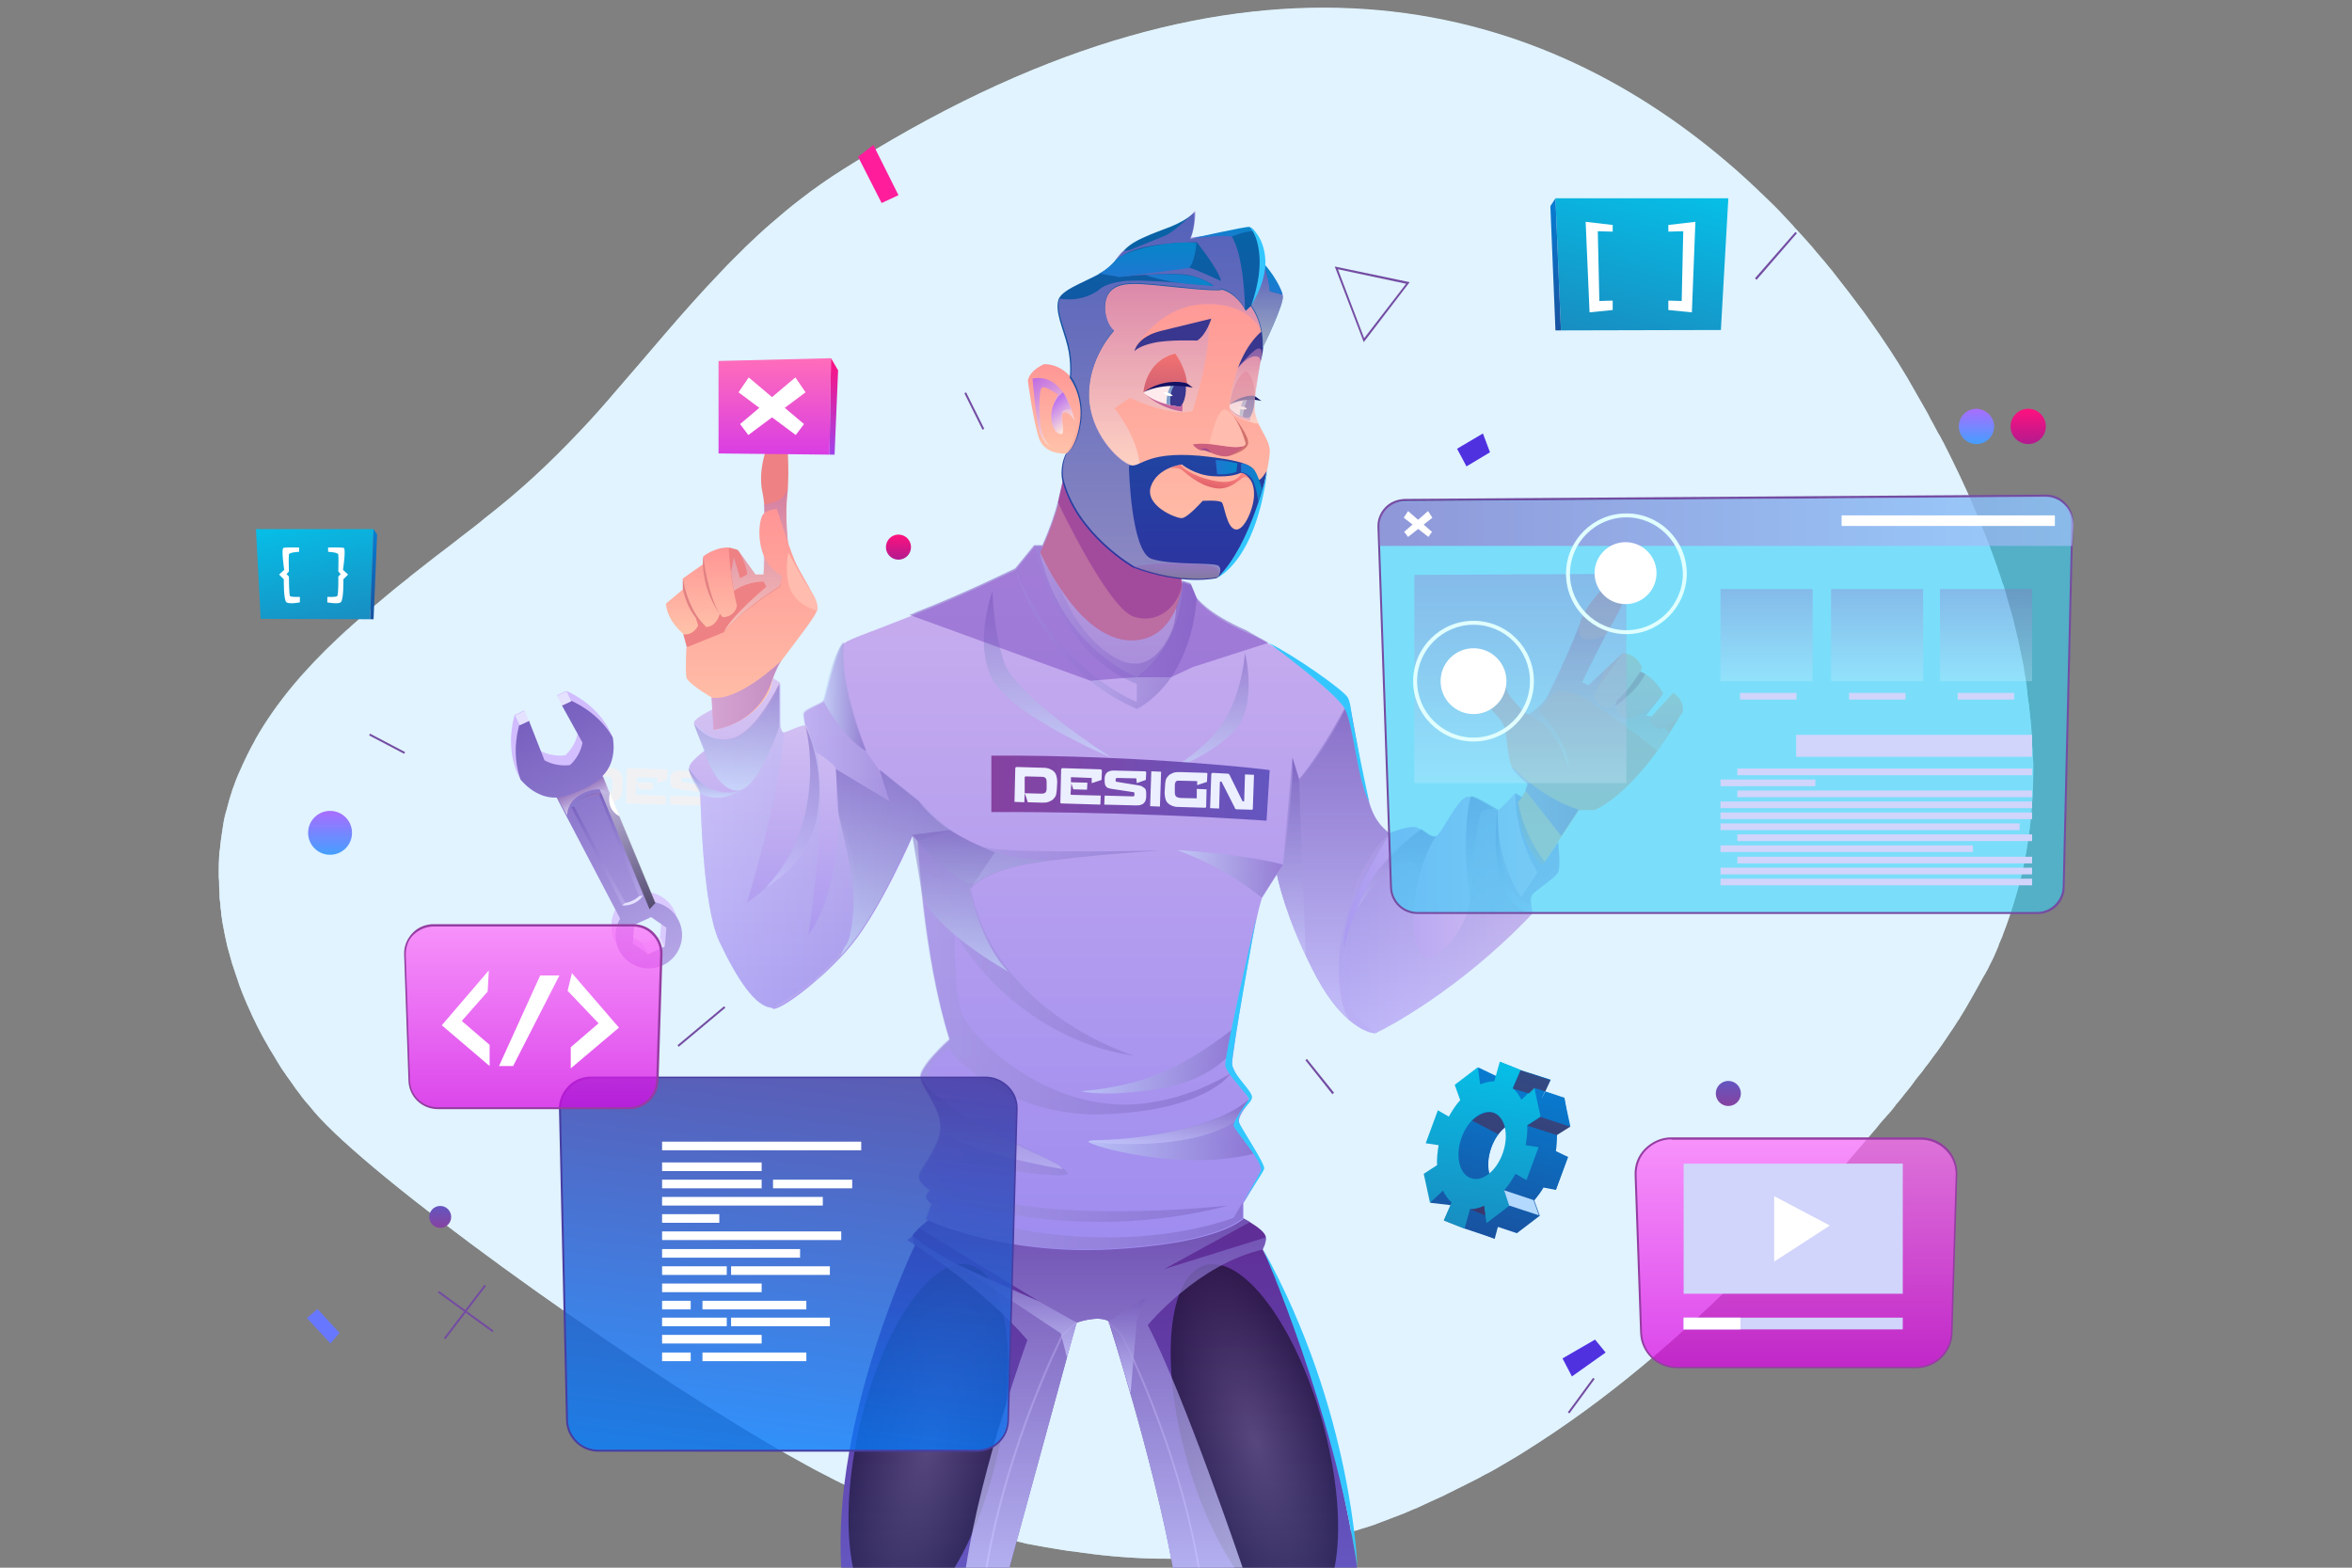 <?xml version="1.0" encoding="utf-8"?>
<!-- Generator: Adobe Illustrator 25.0.1, SVG Export Plug-In . SVG Version: 6.00 Build 0)  -->
<svg version="1.1" id="illustration" xmlns="http://www.w3.org/2000/svg" xmlns:xlink="http://www.w3.org/1999/xlink" x="0px"
	 y="0px" viewBox="0 0 600 400" style="enable-background:new 0 0 600 400;" xml:space="preserve">
<rect x="0" y="0" width="600" height="400" fill="#808080" stroke="none"/>
<style type="text/css">
	.st0{fill:#E0F3FF;}
	.st1{opacity:0.7;}
	.st2{display:none;clip-path:url(#SVGID_2_);fill:#FFFFFF;}
	.st3{clip-path:url(#SVGID_2_);}
	.st4{fill:#F1F1F4;}
	.st5{fill:url(#SVGID_3_);}
	.st6{fill:url(#SVGID_4_);}
	.st7{fill:#E5E2FF;}
	.st8{fill:url(#SVGID_5_);}
	.st9{opacity:0.62;fill:url(#SVGID_6_);}
	.st10{opacity:0.62;fill:url(#SVGID_7_);}
	.st11{opacity:0.5;fill:url(#SVGID_8_);}
	.st12{fill:#FFFFFF;}
	.st13{fill:url(#SVGID_9_);}
	.st14{opacity:0.5;fill:url(#SVGID_10_);}
	.st15{opacity:0.5;fill:url(#SVGID_11_);}
	.st16{fill:url(#SVGID_12_);}
	.st17{fill:url(#SVGID_13_);}
	.st18{opacity:0.76;fill:url(#SVGID_14_);}
	.st19{opacity:0.76;fill:url(#SVGID_15_);}
	.st20{opacity:0.76;fill:url(#SVGID_16_);}
	.st21{fill:#FE9083;}
	.st22{fill:url(#SVGID_17_);}
	.st23{opacity:0.5;fill:url(#SVGID_18_);}
	.st24{fill:url(#SVGID_19_);}
	.st25{opacity:0.5;fill:url(#SVGID_20_);}
	.st26{fill:url(#SVGID_21_);}
	.st27{fill:url(#SVGID_22_);}
	.st28{fill:#CB4D7A;}
	.st29{fill:#EE8183;}
	.st30{fill:url(#SVGID_23_);}
	.st31{opacity:0.6;fill:url(#SVGID_24_);}
	.st32{fill:url(#SVGID_25_);}
	.st33{fill:#E28183;}
	.st34{opacity:0.91;fill:url(#SVGID_26_);}
	.st35{fill:url(#SVGID_27_);}
	.st36{opacity:0.6;fill:url(#SVGID_28_);}
	.st37{fill:url(#SVGID_29_);}
	.st38{fill:url(#SVGID_30_);}
	.st39{opacity:0.91;fill:url(#SVGID_31_);}
	.st40{opacity:0.5;fill:url(#SVGID_32_);}
	.st41{opacity:0.5;fill:url(#SVGID_33_);}
	.st42{opacity:0.5;fill:url(#SVGID_34_);}
	.st43{opacity:0.5;fill:url(#SVGID_35_);}
	.st44{opacity:0.5;fill:url(#SVGID_36_);}
	.st45{opacity:0.5;fill:url(#SVGID_37_);}
	.st46{opacity:0.5;fill:url(#SVGID_38_);}
	.st47{opacity:0.5;fill:url(#SVGID_39_);}
	.st48{opacity:0.5;fill:url(#SVGID_40_);}
	.st49{opacity:0.76;fill:url(#SVGID_41_);}
	.st50{opacity:0.5;fill:url(#SVGID_42_);}
	.st51{opacity:0.3;fill:url(#SVGID_43_);}
	.st52{opacity:0.5;fill:url(#SVGID_44_);}
	.st53{opacity:0.5;fill:url(#SVGID_45_);}
	.st54{opacity:0.5;fill:url(#SVGID_46_);}
	.st55{opacity:0.5;fill:url(#SVGID_47_);}
	.st56{fill:url(#SVGID_48_);}
	.st57{fill:#EBEFFF;}
	.st58{opacity:0.5;fill:url(#SVGID_49_);}
	.st59{opacity:0.3;fill:url(#SVGID_50_);}
	.st60{opacity:0.5;fill:url(#SVGID_51_);}
	.st61{opacity:0.5;fill:url(#SVGID_52_);}
	.st62{opacity:0.5;fill:url(#SVGID_53_);}
	.st63{opacity:0.5;fill:#7A4AC0;}
	.st64{fill:url(#SVGID_54_);}
	.st65{fill:url(#SVGID_55_);}
	.st66{fill:url(#SVGID_56_);}
	.st67{opacity:0.6;fill:url(#SVGID_57_);}
	.st68{fill:#38368E;}
	.st69{fill:url(#SVGID_58_);}
	.st70{fill:url(#SVGID_59_);}
	.st71{fill:#FFEBED;}
	.st72{fill:#7F9EC9;}
	.st73{fill:#131163;}
	.st74{fill:#C6659C;}
	.st75{fill:#CB5F7D;}
	.st76{fill:#9F4A8B;}
	.st77{fill:#FFBCAF;}
	.st78{opacity:0.6;fill:url(#SVGID_60_);}
	.st79{fill:url(#SVGID_61_);}
	.st80{fill:#D2726C;}
	.st81{opacity:0.6;fill:url(#SVGID_62_);}
	.st82{opacity:0.6;fill:url(#SVGID_63_);}
	.st83{opacity:0.5;fill:url(#SVGID_64_);}
	.st84{fill:url(#SVGID_65_);}
	.st85{fill:url(#SVGID_66_);}
	.st86{fill:url(#SVGID_67_);}
	.st87{opacity:0.8;fill:url(#SVGID_68_);}
	.st88{opacity:0.8;fill:url(#SVGID_69_);}
	.st89{fill:#34C7FF;}
	.st90{fill:url(#SVGID_70_);}
	.st91{fill:url(#SVGID_71_);}
	.st92{fill:url(#SVGID_72_);}
	.st93{opacity:0.6;fill:#36D1F7;}
	.st94{fill:#744CA2;}
	.st95{opacity:0.6;fill:url(#SVGID_73_);}
	.st96{opacity:0.3;fill:url(#SVGID_74_);}
	.st97{opacity:0.3;fill:url(#SVGID_75_);}
	.st98{opacity:0.3;fill:url(#SVGID_76_);}
	.st99{opacity:0.3;fill:url(#SVGID_77_);}
	.st100{fill:#D1D4FB;}
	.st101{fill:#E0FFFF;}
	.st102{fill:url(#SVGID_78_);}
	.st103{fill:url(#SVGID_79_);}
	.st104{opacity:0.81;fill:url(#SVGID_80_);}
	.st105{fill:#473DA2;}
	.st106{clip-path:url(#SVGID_2_);fill:url(#SVGID_81_);}
	.st107{clip-path:url(#SVGID_2_);fill:url(#SVGID_82_);}
	.st108{clip-path:url(#SVGID_2_);fill:url(#SVGID_83_);}
	.st109{clip-path:url(#SVGID_2_);fill:url(#SVGID_84_);}
	.st110{clip-path:url(#SVGID_2_);fill:url(#SVGID_85_);}
	.st111{clip-path:url(#SVGID_2_);fill:url(#SVGID_86_);}
	.st112{opacity:0.73;fill:url(#SVGID_87_);}
	.st113{fill:#953DA2;}
	.st114{opacity:0.73;fill:url(#SVGID_88_);}
	.st115{fill-rule:evenodd;clip-rule:evenodd;fill:url(#SVGID_89_);}
	.st116{fill-rule:evenodd;clip-rule:evenodd;fill:url(#SVGID_90_);}
	.st117{fill-rule:evenodd;clip-rule:evenodd;fill:url(#SVGID_91_);}
	.st118{opacity:0.5;fill-rule:evenodd;clip-rule:evenodd;fill:#601734;}
	.st119{fill-rule:evenodd;clip-rule:evenodd;fill:#B3D9FF;}
	.st120{clip-path:url(#SVGID_2_);fill:#FF1D9C;}
	.st121{clip-path:url(#SVGID_2_);fill:#6877FF;}
	.st122{clip-path:url(#SVGID_2_);fill:#4F31E0;}
	.st123{fill-rule:evenodd;clip-rule:evenodd;fill:url(#SVGID_92_);}
	.st124{fill-rule:evenodd;clip-rule:evenodd;fill:url(#SVGID_93_);}
	.st125{fill-rule:evenodd;clip-rule:evenodd;fill:url(#SVGID_94_);}
	.st126{fill-rule:evenodd;clip-rule:evenodd;fill:url(#SVGID_95_);}
</style>
<g id="Background_Simple">
	<g>
		<path class="st0" d="M518.7,196c0,9.6-1,19.2-3.3,28.5c-0.8,3.1-1.7,6.1-2.7,9.1c-0.3,0.9-0.6,1.7-0.9,2.6
			c-0.3,0.7-0.5,1.4-0.8,2.1c-0.1,0.2-0.1,0.4-0.2,0.6c-0.3,0.7-0.6,1.4-0.9,2.1c0,0.1-0.1,0.2-0.1,0.4c-0.3,0.7-0.6,1.4-0.9,2.1
			c-0.1,0.3-0.3,0.6-0.4,0.9c-0.3,0.6-0.6,1.2-0.9,1.8c-0.3,0.6-0.6,1.3-1,1.9c-0.1,0.2-0.2,0.5-0.4,0.7c-0.3,0.5-0.6,1.1-0.9,1.6
			c-0.2,0.4-0.5,0.9-0.7,1.3c-1.1,2-2.2,3.9-3.3,5.8c-0.5,0.8-1,1.6-1.4,2.3c-0.1,0.2-0.2,0.4-0.4,0.6c-0.6,0.9-1.1,1.8-1.7,2.6
			c-0.5,0.7-0.9,1.4-1.4,2.1c-0.4,0.6-0.8,1.2-1.3,1.9c-0.1,0.1-0.2,0.3-0.3,0.4c-0.4,0.6-0.9,1.3-1.4,1.9c-0.6,0.8-1.1,1.6-1.7,2.3
			c-0.1,0.2-0.2,0.3-0.4,0.5c-0.6,0.9-1.3,1.8-2,2.6c-0.4,0.5-0.8,1-1.2,1.6c-0.7,1-1.5,1.9-2.2,2.8c-0.7,0.9-1.4,1.8-2.2,2.7
			c-0.1,0.1-0.2,0.2-0.2,0.3c-0.7,0.9-1.4,1.8-2.2,2.6c-0.2,0.3-0.4,0.5-0.7,0.8c-0.7,0.8-1.4,1.6-2,2.4c-2,2.3-3.9,4.6-5.9,6.9
			c-4,4.7-8.2,9.3-12.4,13.9c-3.5,3.8-7.1,7.6-10.7,11.3c-17.4,17.9-36.3,34.6-56.8,47.9c-2.5,1.6-5.1,3.3-7.7,4.8
			c-1,0.6-1.9,1.1-2.9,1.7c-0.2,0.1-0.3,0.2-0.5,0.3c-1,0.6-2,1.1-3,1.6c-1,0.6-2,1.1-3,1.6c-0.5,0.2-0.9,0.5-1.4,0.7c-2,1-4,2-6,3
			c-1.1,0.5-2.2,1-3.3,1.5c-1,0.5-2,0.9-3,1.4c-0.4,0.2-0.8,0.4-1.2,0.5c-0.9,0.4-1.9,0.8-2.8,1.2c-1.8,0.7-3.6,1.4-5.5,2.1
			c-0.7,0.3-1.4,0.5-2.1,0.8c-0.4,0.1-0.8,0.3-1.2,0.4c-0.7,0.2-1.3,0.4-2,0.6c-0.6,0.2-1.1,0.4-1.7,0.5c0,0,0,0-0.1,0
			c-1.1,0.4-2.3,0.7-3.4,1c-1.8,0.5-3.6,1-5.4,1.5c-1.2,0.3-2.4,0.6-3.6,0.9c-1.1,0.3-2.3,0.5-3.4,0.7c-0.1,0-0.2,0-0.3,0
			c-1.2,0.2-2.4,0.5-3.6,0.7c-0.6,0.1-1.2,0.2-1.8,0.3c-0.6,0.1-1.2,0.2-1.8,0.3c-0.5,0.1-1.1,0.2-1.7,0.2c-0.7,0.1-1.4,0.2-2,0.3
			c-7.1,0.9-14.2,1.3-21.4,1.2c-0.4,0-0.9,0-1.3,0c-6.5-0.1-12.9-0.6-19.4-1.5c-0.5-0.1-0.9-0.1-1.4-0.2c-0.8-0.1-1.6-0.2-2.4-0.3
			c-0.6-0.1-1.3-0.2-1.9-0.3c-2.7-0.4-5.3-0.9-8-1.4c-0.6-0.1-1.2-0.2-1.8-0.4c-1.8-0.4-3.6-0.8-5.3-1.2c-1.2-0.3-2.4-0.6-3.6-0.9
			c-0.6-0.1-1.2-0.3-1.8-0.5c-0.6-0.1-1.2-0.3-1.8-0.5c-2.4-0.6-4.7-1.3-7-2c-2.7-0.8-5.4-1.7-8.1-2.6c-1-0.3-1.9-0.7-2.9-1
			c-3-1.1-6-2.2-9-3.4c-0.5-0.2-1.1-0.4-1.6-0.7c-0.4-0.2-0.9-0.4-1.3-0.6c-0.3-0.1-0.6-0.3-0.9-0.4c-1.9-0.9-4.1-1.9-6.3-3.1
			c-0.4-0.2-0.8-0.4-1.2-0.6c-1.4-0.7-2.8-1.5-4.3-2.3c-3.1-1.7-6.5-3.6-10-5.7c-40-23.5-101.3-67.7-115.6-84.5
			c-0.7-0.9-1.4-1.7-2.2-2.6c-0.6-0.7-1.1-1.4-1.6-2.1c-0.5-0.6-1-1.3-1.4-1.9c-0.4-0.6-0.8-1.1-1.2-1.7c-0.4-0.5-0.8-1.1-1.1-1.6
			c0,0-0.1-0.1-0.1-0.1c-0.5-0.7-0.9-1.3-1.3-2c-0.4-0.6-0.8-1.3-1.2-2c-0.2-0.3-0.4-0.6-0.6-1c-0.5-0.7-0.9-1.5-1.3-2.2
			c0,0,0,0,0,0c-0.5-0.8-0.9-1.6-1.4-2.5c-0.8-1.5-1.5-2.9-2.2-4.4c-0.2-0.4-0.4-0.8-0.5-1.1c-1.4-3-2.7-6.1-3.7-9.3
			c-0.4-1.1-0.7-2.2-1.1-3.3c-0.4-1.4-0.8-2.9-1.2-4.3c-0.1-0.3-0.1-0.6-0.2-0.9c-0.2-0.8-0.3-1.5-0.5-2.3c-0.2-1.1-0.4-2.1-0.6-3.2
			c0-0.3-0.1-0.5-0.1-0.8c-0.1-0.5-0.2-1.1-0.2-1.7c-0.1-0.7-0.2-1.3-0.2-2c0-0.2,0-0.5-0.1-0.7c-0.1-0.6-0.1-1.1-0.1-1.7
			c0,0,0-0.1,0-0.1c0-0.7-0.1-1.4-0.1-2c0-0.1,0-0.1,0-0.2c0-0.7,0-1.4-0.1-2.1c0-0.3,0-0.5,0-0.8c0-0.4,0-0.8,0-1.2
			c0-1,0-2.1,0.1-3.1c0-0.7,0.1-1.4,0.2-2c0.1-1.3,0.3-2.7,0.5-4c0.1-0.7,0.2-1.4,0.3-2c0.2-1.4,0.5-2.7,0.9-4c0.9-3.6,2-7,3.5-10.2
			c1.1-2.5,2.3-5,3.6-7.3c0.1-0.2,0.2-0.4,0.3-0.6c5.4-9.5,12.7-17.9,21-25.7c0.9-0.8,1.8-1.7,2.7-2.5c0.9-0.9,1.9-1.7,2.9-2.6
			c0.1-0.1,0.1-0.1,0.2-0.2c1.6-1.4,3.1-2.7,4.7-4c2.5-2.1,4.9-4.1,7.5-6.1c0.1-0.1,0.2-0.1,0.2-0.2c2.2-1.7,4.3-3.4,6.5-5.1
			c3.4-2.6,6.8-5.2,10.2-7.9c0.9-0.7,1.8-1.4,2.6-2.1c1-0.8,1.9-1.5,2.9-2.3c9-7.2,16.7-14.8,23.9-22.6c1.4-1.5,2.8-3.1,4.1-4.6
			c0.6-0.7,1.3-1.5,1.9-2.2c9.1-10.4,17.6-20.9,27.1-30.8c2.2-2.4,4.6-4.7,6.9-7c2-1.9,4-3.8,6.1-5.6c2.4-2.1,4.9-4.2,7.5-6.2
			c3.6-2.8,7.3-5.4,11.3-7.9c1-0.6,1.9-1.2,2.9-1.8c99.7-62,173.1-41.7,222.1,0c3.7,3.1,7.2,6.4,10.7,9.8c2.1,2,4.1,4.1,6,6.2
			c0.2,0.2,0.4,0.4,0.6,0.7c1.4,1.5,2.7,2.9,4,4.4c0.4,0.4,0.8,0.9,1.1,1.3c0.6,0.7,1.1,1.3,1.7,2c0.7,0.8,1.4,1.6,2,2.4
			c0.4,0.5,0.9,1,1.3,1.6c2.7,3.4,5.3,6.8,7.8,10.2c0.5,0.7,1,1.4,1.5,2.1c3.4,4.8,6.6,9.6,9.5,14.5c0.4,0.7,0.8,1.4,1.2,2.1
			c0.4,0.7,0.8,1.4,1.2,2.1c0.4,0.7,0.8,1.4,1.2,2.1c0.4,0.7,0.8,1.4,1.2,2.1c0.4,0.7,0.8,1.4,1.1,2.1c0.4,0.7,0.8,1.4,1.1,2
			c0.4,0.7,0.7,1.4,1.1,2s0.7,1.4,1.1,2c0.3,0.7,0.7,1.3,1,2c0.3,0.7,0.7,1.3,1,2c1.3,2.6,2.5,5.2,3.7,7.8c0.6,1.3,1.2,2.6,1.7,3.9
			c2.5,5.7,4.6,11.2,6.4,16.3c0,0,0,0.1,0,0.1c0.2,0.5,0.3,1,0.5,1.4c0.2,0.5,0.3,1,0.5,1.5c0.1,0.4,0.2,0.8,0.4,1.1
			c0.2,0.6,0.4,1.1,0.5,1.7c0.2,0.6,0.4,1.2,0.5,1.8c0.3,1.1,0.7,2.2,1,3.4c0.3,0.9,0.5,1.9,0.8,2.9c0,0.2,0.1,0.4,0.1,0.5
			c0,0.1,0.1,0.3,0.1,0.4c0.1,0.6,0.3,1.1,0.4,1.7c0.4,1.5,0.7,3,1,4.5c0.2,0.8,0.3,1.6,0.5,2.4c0,0.1,0.1,0.3,0.1,0.5
			c0.2,0.8,0.3,1.5,0.4,2.3c0.2,1,0.3,2.1,0.5,3.1c0.1,0.8,0.2,1.6,0.3,2.4c0,0.1,0,0.2,0,0.4c0.1,0.5,0.1,1.1,0.2,1.6
			c0.1,0.4,0.1,0.9,0.2,1.3c0.2,1.6,0.3,3.2,0.5,4.8c0,0.4,0.1,0.7,0.1,1.1c0,0.6,0.1,1.2,0.1,1.8c0,0.7,0.1,1.3,0.1,2
			c0,0.5,0,1,0.1,1.6c0,0.8,0,1.5,0.1,2.3C518.7,194.2,518.7,195.1,518.7,196z"/>
		<g class="st1">
			<path class="st0" d="M518.7,196c0,9.6-1,19.2-3.3,28.5c-0.8,3.1-1.7,6.1-2.7,9.1c-0.3,0.9-0.6,1.7-0.9,2.6
				c-0.3,0.7-0.5,1.4-0.8,2.1c-0.1,0.2-0.1,0.4-0.2,0.6c-0.3,0.7-0.6,1.4-0.9,2.1c0,0.1-0.1,0.2-0.1,0.4c-0.3,0.7-0.6,1.4-0.9,2.1
				c-0.1,0.3-0.3,0.6-0.4,0.9c-0.3,0.6-0.6,1.2-0.9,1.8c-0.3,0.6-0.6,1.3-1,1.9c-0.1,0.2-0.2,0.5-0.4,0.7c-0.3,0.5-0.6,1.1-0.9,1.6
				c-0.2,0.4-0.5,0.9-0.7,1.3c-1.1,2-2.2,3.9-3.3,5.8c-0.5,0.8-1,1.6-1.4,2.3c-0.1,0.2-0.2,0.4-0.4,0.6c-0.6,0.9-1.1,1.8-1.7,2.6
				c-0.5,0.7-0.9,1.4-1.4,2.1c-0.4,0.6-0.8,1.2-1.3,1.9c-0.1,0.1-0.2,0.3-0.3,0.4c-0.4,0.6-0.9,1.3-1.4,1.9
				c-0.6,0.8-1.1,1.6-1.7,2.3c-0.1,0.2-0.2,0.3-0.4,0.5c-0.6,0.9-1.3,1.8-2,2.6c-0.4,0.5-0.8,1-1.2,1.6c-0.7,1-1.5,1.9-2.2,2.8
				c-0.7,0.9-1.4,1.8-2.2,2.7c-0.1,0.1-0.2,0.2-0.2,0.3c-0.7,0.9-1.4,1.8-2.2,2.6c-0.2,0.3-0.4,0.5-0.7,0.8c-0.7,0.8-1.4,1.6-2,2.4
				c-2,2.3-3.9,4.6-5.9,6.9c-4,4.7-8.2,9.3-12.4,13.9c-3.5,3.8-7.1,7.6-10.7,11.3c-17.4,17.9-36.3,34.6-56.8,47.9
				c-2.5,1.6-5.1,3.3-7.7,4.8c-1,0.6-1.9,1.1-2.9,1.7c-0.2,0.1-0.3,0.2-0.5,0.3c-1,0.6-2,1.1-3,1.6c-1,0.6-2,1.1-3,1.6
				c-0.5,0.2-0.9,0.5-1.4,0.7c-2,1-4,2-6,3c-1.1,0.5-2.2,1-3.3,1.5c-1,0.5-2,0.9-3,1.4c-0.4,0.2-0.8,0.4-1.2,0.5
				c-0.9,0.4-1.9,0.8-2.8,1.2c-1.8,0.7-3.6,1.4-5.5,2.1c-0.7,0.3-1.4,0.5-2.1,0.8c-0.4,0.1-0.8,0.3-1.2,0.4c-0.7,0.2-1.3,0.4-2,0.6
				c-0.6,0.2-1.1,0.4-1.7,0.5c0,0,0,0-0.1,0c-1.1,0.4-2.3,0.7-3.4,1c-1.8,0.5-3.6,1-5.4,1.5c-1.2,0.3-2.4,0.6-3.6,0.9
				c-1.1,0.3-2.3,0.5-3.4,0.7c-0.1,0-0.2,0-0.3,0c-1.2,0.2-2.4,0.5-3.6,0.7c-0.6,0.1-1.2,0.2-1.8,0.3c-0.6,0.1-1.2,0.2-1.8,0.3
				c-0.5,0.1-1.1,0.2-1.7,0.2c-0.7,0.1-1.4,0.2-2,0.3c-7.1,0.9-14.2,1.3-21.4,1.2c-0.4,0-0.9,0-1.3,0c-6.5-0.1-12.9-0.6-19.4-1.5
				c-0.5-0.1-0.9-0.1-1.4-0.2c-0.8-0.1-1.6-0.2-2.4-0.3c-0.6-0.1-1.3-0.2-1.9-0.3c-2.7-0.4-5.3-0.9-8-1.4c-0.6-0.1-1.2-0.2-1.8-0.4
				c-1.8-0.4-3.6-0.8-5.3-1.2c-1.2-0.3-2.4-0.6-3.6-0.9c-0.6-0.1-1.2-0.3-1.8-0.5c-0.6-0.1-1.2-0.3-1.8-0.5c-2.4-0.6-4.7-1.3-7-2
				c-2.7-0.8-5.4-1.7-8.1-2.6c-1-0.3-1.9-0.7-2.9-1c-3-1.1-6-2.2-9-3.4c-0.5-0.2-1.1-0.4-1.6-0.7c-0.4-0.2-0.9-0.4-1.3-0.6
				c-0.3-0.1-0.6-0.3-0.9-0.4c-1.9-0.9-4.1-1.9-6.3-3.1c-0.4-0.2-0.8-0.4-1.2-0.6c-1.4-0.7-2.8-1.5-4.3-2.3c-3.1-1.7-6.5-3.6-10-5.7
				c-40-23.5-101.3-67.7-115.6-84.5c-0.7-0.9-1.4-1.7-2.2-2.6c-0.6-0.7-1.1-1.4-1.6-2.1c-0.5-0.6-1-1.3-1.4-1.9
				c-0.4-0.6-0.8-1.1-1.2-1.7c-0.4-0.5-0.8-1.1-1.1-1.6c0,0-0.1-0.1-0.1-0.1c-0.5-0.7-0.9-1.3-1.3-2c-0.4-0.6-0.8-1.3-1.2-2
				c-0.2-0.3-0.4-0.6-0.6-1c-0.5-0.7-0.9-1.5-1.3-2.2c0,0,0,0,0,0c-0.5-0.8-0.9-1.6-1.4-2.5c-0.8-1.5-1.5-2.9-2.2-4.4
				c-0.2-0.4-0.4-0.8-0.5-1.1c-1.4-3-2.7-6.1-3.7-9.3c-0.4-1.1-0.7-2.2-1.1-3.3c-0.4-1.4-0.8-2.9-1.2-4.3c-0.1-0.3-0.1-0.6-0.2-0.9
				c-0.2-0.8-0.3-1.5-0.5-2.3c-0.2-1.1-0.4-2.1-0.6-3.2c0-0.3-0.1-0.5-0.1-0.8c-0.1-0.5-0.2-1.1-0.2-1.7c-0.1-0.7-0.2-1.3-0.2-2
				c0-0.2,0-0.5-0.1-0.7c-0.1-0.6-0.1-1.1-0.1-1.7c0,0,0-0.1,0-0.1c0-0.7-0.1-1.4-0.1-2c0-0.1,0-0.1,0-0.2c0-0.7,0-1.4-0.1-2.1
				c0-1.7,0-3.5,0.1-5.2c0-0.7,0.1-1.4,0.2-2c0.1-1.3,0.3-2.7,0.5-4c0.1-0.7,0.2-1.4,0.3-2c0.2-1.4,0.5-2.7,0.9-4
				c0.9-3.6,2-7,3.5-10.2c1.1-2.5,2.3-5,3.6-7.3c0.1-0.2,0.2-0.4,0.3-0.6c5.4-9.5,12.7-17.9,21-25.7c0.5-0.4,0.9-0.9,1.4-1.3
				c0.4-0.4,0.8-0.8,1.3-1.1c1-0.9,1.9-1.7,2.9-2.6c0.1-0.1,0.1-0.1,0.2-0.2c1.5-1.4,3.1-2.7,4.7-4c2.4-2.1,4.9-4.1,7.4-6.1
				c0.1-0.1,0.2-0.1,0.2-0.2c2.2-1.7,4.3-3.4,6.5-5.1c1.1-0.8,2.2-1.7,3.3-2.5c2.3-1.8,4.6-3.6,6.9-5.3c0.9-0.7,1.8-1.4,2.6-2.1
				c1-0.8,1.9-1.5,2.9-2.3c9-7.2,16.7-14.8,23.9-22.6c1.4-1.5,2.8-3.1,4.1-4.6c0.7-0.7,1.3-1.5,1.9-2.2
				c9.1-10.4,17.6-20.9,27.1-30.8c2.2-2.4,4.6-4.7,6.9-7c2-1.9,4-3.8,6.1-5.6c2.4-2.1,4.9-4.2,7.5-6.2c3.6-2.8,7.3-5.4,11.3-7.9
				c1-0.6,1.9-1.2,2.9-1.8c99.7-62,173.1-41.7,222.1,0c3.7,3.1,7.2,6.4,10.7,9.8c2.1,2,4.1,4.1,6,6.2c0.2,0.2,0.4,0.4,0.6,0.7
				c1.4,1.5,2.7,2.9,4,4.4c0.4,0.4,0.8,0.9,1.1,1.3c0.6,0.7,1.1,1.3,1.7,2c0.7,0.8,1.4,1.6,2,2.4c0.4,0.5,0.9,1,1.3,1.6
				c2.7,3.4,5.3,6.8,7.8,10.2c0.5,0.7,1,1.4,1.5,2.1c3.4,4.8,6.6,9.6,9.5,14.5c0.4,0.7,0.8,1.4,1.2,2.1c0.4,0.7,0.8,1.4,1.2,2.1
				c0.4,0.7,0.8,1.4,1.2,2.1c0.4,0.7,0.8,1.4,1.2,2.1c0.4,0.7,0.8,1.4,1.1,2.1c0.4,0.7,0.8,1.4,1.1,2c0.4,0.7,0.7,1.4,1.1,2
				s0.7,1.4,1.1,2c0.3,0.7,0.7,1.3,1,2c0.3,0.7,0.7,1.3,1,2c1.3,2.6,2.6,5.2,3.7,7.8c0.6,1.3,1.2,2.6,1.7,3.9
				c2.5,5.7,4.6,11.2,6.4,16.3c0,0,0,0.1,0,0.1c0.2,0.5,0.3,1,0.5,1.4c0.2,0.5,0.3,1,0.5,1.5c0.1,0.4,0.2,0.8,0.4,1.1
				c0.2,0.6,0.4,1.1,0.5,1.7c0.2,0.6,0.4,1.2,0.5,1.8c0.3,1.1,0.6,2.2,1,3.4c0.3,0.9,0.5,1.9,0.8,2.9c0,0.2,0.1,0.4,0.1,0.5
				c0,0.1,0.1,0.3,0.1,0.4c0.1,0.6,0.3,1.1,0.4,1.7c0.4,1.5,0.7,3,1,4.5c0.2,0.8,0.3,1.6,0.5,2.4c0,0.1,0.1,0.3,0.1,0.5
				c0.1,0.8,0.3,1.5,0.4,2.3c0.2,1,0.4,2.1,0.5,3.1c0.1,0.8,0.2,1.6,0.4,2.4c0,0.1,0,0.2,0,0.4c0.1,0.5,0.1,1.1,0.2,1.6
				c0.1,0.4,0.1,0.9,0.2,1.3c0.2,1.6,0.3,3.2,0.5,4.8c0,0.4,0.1,0.7,0.1,1.1c0,0.6,0.1,1.2,0.1,1.8c0,0.7,0.1,1.3,0.1,2
				c0,0.5,0,1,0.1,1.6c0,0.8,0,1.5,0.1,2.3C518.7,194.2,518.7,195.1,518.7,196z"/>
		</g>
	</g>
</g>
<g>
	<defs>
		<rect id="SVGID_1_" width="600" height="400"/>
	</defs>
	<clipPath id="SVGID_2_">
		<use xlink:href="#SVGID_1_"  style="overflow:visible;"/>
	</clipPath>
	<rect class="st2" width="600" height="400"/>
	<g class="st3">
		<path class="st4" d="M148.2,196.1c0-0.2,0.1-0.4,0.4-0.4l6.7,0.2c0.7,0,1.2,0.1,1.7,0.3c0.5,0.2,0.8,0.4,1.1,0.7s0.5,0.7,0.6,1.1
			c0.1,0.4,0.2,0.9,0.2,1.5l-0.1,1.8c0,0.5-0.1,1-0.2,1.5c-0.1,0.4-0.4,0.8-0.7,1.1c-0.3,0.3-0.7,0.5-1.2,0.7
			c-0.5,0.2-1,0.2-1.7,0.2l-3.6-0.1l-0.7-2.1l-0.1,0l-0.1,2.1l-2.5-0.1L148.2,196.1z M150.6,202.4l4.3,0.1c0.5,0,0.8-0.1,1-0.3
			c0.2-0.2,0.3-0.6,0.3-1.1l0-1.5c0-0.6-0.1-0.9-0.3-1.1c-0.2-0.2-0.5-0.3-1-0.3l-4.1-0.1c-0.1,0-0.1,0-0.1,0.1c0,0-0.1,0.1-0.1,0.1
			L150.6,202.4z"/>
		<path class="st4" d="M162.4,199.9L162.4,199.9l-0.2,2.7c0,0.1,0.1,0.2,0.2,0.2l7.5,0.2l-0.1,2.3L160,205c-0.2,0-0.4-0.1-0.3-0.4
			l0.2-8.2c0-0.2,0.1-0.4,0.4-0.4l9.6,0.3c0.2,0,0.4,0.1,0.4,0.4l-0.1,2.3l-2.4,0.8l-0.1,0l0-1.2c0-0.1,0-0.1-0.1-0.1l-5.1-0.2
			c-0.1,0-0.1,0-0.1,0.1c0,0,0,0.1,0,0.1l0,1.1l4.2,0.1l-0.1,1.8l-3.5-0.1L162.4,199.9z"/>
		<path class="st4" d="M179.2,199.8L179.2,199.8l-0.1-1c0-0.1,0-0.1-0.1-0.2l-4.7-0.1c-0.2,0-0.3,0-0.4,0.1
			c-0.1,0.1-0.1,0.2-0.1,0.3l0,0.2c0,0.2,0,0.3,0.1,0.3c0.1,0.1,0.2,0.1,0.3,0.1l5.5,0.9c0.4,0.1,0.6,0.1,0.9,0.3
			c0.2,0.1,0.4,0.3,0.6,0.4c0.2,0.2,0.3,0.4,0.3,0.6c0.1,0.2,0.1,0.5,0.1,0.9l0,0.7c0,0.4-0.1,0.7-0.2,1c-0.1,0.3-0.3,0.5-0.5,0.7
			c-0.2,0.2-0.5,0.3-0.8,0.4c-0.3,0.1-0.8,0.1-1.2,0.1l-8-0.2l0.1-2.3l7.1,0.2c0.2,0,0.4,0,0.4-0.1c0.1-0.1,0.1-0.2,0.1-0.4l0-0.2
			c0-0.2,0-0.3-0.1-0.3c-0.1-0.1-0.2-0.1-0.3-0.1l-5.3-0.8c-0.4-0.1-0.7-0.1-0.9-0.2c-0.3-0.1-0.5-0.2-0.6-0.4
			c-0.2-0.2-0.3-0.4-0.3-0.6c-0.1-0.2-0.1-0.5-0.1-0.9l0-0.6c0-0.6,0.2-1.1,0.6-1.5c0.4-0.3,0.9-0.5,1.7-0.5l7.9,0.2
			c0.3,0,0.4,0.1,0.4,0.4l-0.1,1.8L179.2,199.8z"/>
		<path class="st4" d="M182.6,205.7l0.3-8.9l2.5,0.1l-0.3,8.9L182.6,205.7z"/>
		<path class="st4" d="M194.5,202.2c0-0.1,0-0.3,0-0.4c0-0.1,0-0.3,0-0.4l0-0.1l2.5,0.1l-0.1,4.4c0,0.2-0.1,0.3-0.3,0.3l-6.7-0.2
			c-0.7,0-1.2-0.1-1.7-0.3c-0.5-0.2-0.8-0.4-1.1-0.7c-0.3-0.3-0.5-0.7-0.6-1.1c-0.1-0.4-0.2-0.9-0.2-1.5l0.1-1.8
			c0-0.5,0.1-1,0.2-1.5c0.1-0.4,0.4-0.8,0.7-1.1c0.3-0.3,0.7-0.5,1.2-0.7c0.5-0.2,1-0.2,1.7-0.2l6.7,0.2c0.2,0,0.4,0.1,0.3,0.4
			l-0.1,1.9l-2.4,0.8l-0.1,0l0-0.9c0-0.1,0-0.1-0.1-0.1l-4.3-0.1c-0.2,0-0.5,0-0.6,0c-0.2,0-0.3,0.1-0.4,0.2
			c-0.1,0.1-0.2,0.3-0.2,0.4c-0.1,0.2-0.1,0.4-0.1,0.7l0,1.6c0,0.5,0.1,0.9,0.3,1.1c0.2,0.2,0.5,0.3,1,0.4l4.2,0.1
			c0.1,0,0.1,0,0.1-0.1L194.5,202.2z"/>
		<path class="st4" d="M202.3,197.4c0.2,0,0.3,0,0.4,0.1c0.1,0.1,0.1,0.2,0.2,0.3l3.2,6.5c0.1,0.1,0.1,0.2,0.2,0.2l0.1,0
			c0.1,0,0.2-0.1,0.2-0.2l0.2-6.7l2.3,0.1l-0.3,8.6c0,0.2-0.1,0.4-0.4,0.3l-3.6-0.1c-0.2,0-0.3,0-0.4-0.1c-0.1-0.1-0.2-0.1-0.2-0.3
			l-3.3-6.5c0-0.1-0.1-0.2-0.2-0.2l-0.1,0c-0.1,0-0.2,0.1-0.2,0.2l-0.2,6.7l-2.3-0.1l0.3-8.6c0-0.2,0.1-0.4,0.4-0.4L202.3,197.4z"/>
	</g>
	<g class="st3">
		
			<linearGradient id="SVGID_3_" gradientUnits="userSpaceOnUse" x1="139.837" y1="275.201" x2="139.837" y2="204.012" gradientTransform="matrix(0.906 -0.423 0.423 0.906 -75.052 53.742)">
			<stop  offset="0" style="stop-color:#DBCCFF"/>
			<stop  offset="1" style="stop-color:#D1BBFF"/>
		</linearGradient>
		<path class="st5" d="M155.1,185.6c-3.8-6.6-10.6-9.3-10.6-9.3l-2.4,1.1l5.3,9.6c-0.7,3.7-3.2,5.7-3.2,5.7l0,0c0,0-3.2,0.6-6.5-1.2
			l-4-10.2l-2.4,1.1c0,0-2.3,6.9,0.3,14c0,0,1,2.3,1.2,2.5c0.9,1.1,3.4,2.3,8.1,2.1l16.2,30.9c-1.3,2.3-1.6,5.2-0.4,7.8
			c2,4.2,7,6.1,11.3,4.1c4.2-2,6.1-7,4.1-11.3c-1.2-2.6-3.6-4.3-6.2-4.8l-13.3-32.2c3.2-3.3,3.8-6,3.6-7.5
			C156.2,187.8,155.1,185.6,155.1,185.6z M168.4,238.9l-4.3,2l-3.9-2.7l0.4-4.7l4.3-2l3.9,2.7L168.4,238.9z"/>
		
			<linearGradient id="SVGID_4_" gradientUnits="userSpaceOnUse" x1="139.833" y1="277.978" x2="139.833" y2="206.789" gradientTransform="matrix(0.906 -0.423 0.423 0.906 -75.052 53.742)">
			<stop  offset="0" style="stop-color:#B5A6E7"/>
			<stop  offset="1" style="stop-color:#7760BF"/>
		</linearGradient>
		<path class="st6" d="M156.3,188.1c-3.8-6.6-10.6-9.3-10.6-9.3l-2.4,1.1l5.3,9.6c-0.7,3.7-3.2,5.7-3.2,5.7l0,0c0,0-3.2,0.6-6.5-1.2
			l-4-10.2l-2.4,1.1c0,0-2.3,6.9,0.3,14c0,0,3.7,4.9,9.2,4.6l16.2,30.9c-1.3,2.3-1.6,5.2-0.4,7.8c2,4.2,7,6.1,11.3,4.1
			c4.2-2,6.1-7,4.1-11.3c-1.2-2.6-3.6-4.3-6.2-4.8l-13.3-32.2C157.7,194.1,156.3,188.1,156.3,188.1z M169.6,241.4l-4.3,2l-3.9-2.7
			l0.4-4.7l4.3-2l3.9,2.7L169.6,241.4z"/>
		
			<rect x="131.9" y="181.8" transform="matrix(0.906 -0.423 0.423 0.906 -65.003 73.607)" class="st7" width="2.6" height="2.8"/>
		
			<rect x="142.7" y="176.8" transform="matrix(0.906 -0.423 0.423 0.906 -61.879 77.686)" class="st7" width="2.6" height="2.8"/>
		
			<rect x="164.5" y="239.8" transform="matrix(0.906 -0.423 0.423 0.906 -86.403 93.305)" class="st7" width="4.7" height="2.8"/>
		<g>
			
				<linearGradient id="SVGID_5_" gradientUnits="userSpaceOnUse" x1="139.833" y1="260.28" x2="139.833" y2="230.272" gradientTransform="matrix(0.906 -0.423 0.423 0.906 -75.052 53.742)">
				<stop  offset="0" style="stop-color:#B5A6E7"/>
				<stop  offset="1" style="stop-color:#7760BF"/>
			</linearGradient>
			<path class="st8" d="M145.7,205.9l13.1,25.2c3.4,0.2,5.3-2.5,5.3-2.5l-10.7-26.3C148.6,202.1,145.7,205.9,145.7,205.9z
				 M163,228.7c-0.4,0.3-1,0.8-1.7,1.1c-0.6,0.3-1.2,0.5-1.8,0.5l-13.1-24.6c0.6-0.6,1.7-1.4,3.2-2.1c1.1-0.5,2.1-0.8,3.2-1
				L163,228.7z"/>
			<path class="st7" d="M163,228.7l1-0.2c0,0-1.5,2.7-5.3,2.5l0.8-0.6C159.5,230.4,161.4,230.2,163,228.7z"/>
			
				<linearGradient id="SVGID_6_" gradientUnits="userSpaceOnUse" x1="135.574" y1="230.873" x2="144.091" y2="230.873" gradientTransform="matrix(0.906 -0.423 0.423 0.906 -75.052 53.742)">
				<stop  offset="0" style="stop-color:#8B8BE0"/>
				<stop  offset="1" style="stop-color:#A177B7"/>
			</linearGradient>
			<path class="st9" d="M145.7,205.9l0.8-0.1c0,0,2.2-2.3,6.4-3l0.6-0.5c0,0-1.7-0.3-4.3,0.9C146.5,204.4,145.7,205.9,145.7,205.9z"
				/>
		</g>
		
			<linearGradient id="SVGID_7_" gradientUnits="userSpaceOnUse" x1="139.833" y1="232.85" x2="139.833" y2="227.694" gradientTransform="matrix(0.906 -0.423 0.423 0.906 -75.052 53.742)">
			<stop  offset="0" style="stop-color:#FFFFFF"/>
			<stop  offset="1" style="stop-color:#A177B7"/>
		</linearGradient>
		<path class="st10" d="M142.2,203.6c0,0,6.3-1.1,11.7-5.4l1.7,4.1c0,0-1.9-1.9-6.2-0.2c-5,2-4.7,6-4.7,6L142.2,203.6z"/>
		
			<linearGradient id="SVGID_8_" gradientUnits="userSpaceOnUse" x1="144.337" y1="263.343" x2="144.337" y2="230.262" gradientTransform="matrix(0.906 -0.423 0.423 0.906 -75.052 53.742)">
			<stop  offset="0" style="stop-color:#000000"/>
			<stop  offset="1" style="stop-color:#FFFFFF"/>
		</linearGradient>
		<path class="st11" d="M155.6,202.3c-1.2-0.9-2.6-0.9-2.6-0.9l12.7,30.6l1.5-1.6L155.6,202.3z"/>
		<path class="st12" d="M155.6,202.3c0,0-1.3,4.1,2.5,6L155.6,202.3z"/>
	</g>
	<g class="st3">
		<g>
			<linearGradient id="SVGID_9_" gradientUnits="userSpaceOnUse" x1="280.3" y1="400" x2="280.3" y2="310.79">
				<stop  offset="0" style="stop-color:#6456C0"/>
				<stop  offset="1" style="stop-color:#5F2C95"/>
			</linearGradient>
			<path class="st13" d="M346.2,400h-47c-4.9-27.3-16.4-62.9-16.4-62.9c-2.8-1.6-8.2,0.4-8.2,0.4L257.5,400h-42.9
				c-2.3-38.6,18.8-82.3,18.8-82.3l0,0c-0.1-0.1-0.7-1.5-0.6-2.4c0.1-0.4,0.8-1.1,1.6-1.9c1.2-1.1,2.5-2.1,2.5-2.1l80.1-0.5
				c0,0,0.8,0.4,1.8,1h0c1.8,1.1,4.1,2.7,4.1,3.9c0,1.6-0.7,2.7-0.8,3l0,0.1C339.3,351.1,346.2,400,346.2,400z"/>
			
				<radialGradient id="SVGID_10_" cx="232.499" cy="368.65" r="27.028" gradientTransform="matrix(0.646 0.149 -0.385 1.67 228.623 -282.248)" gradientUnits="userSpaceOnUse">
				<stop  offset="0" style="stop-color:#4B474B"/>
				<stop  offset="1" style="stop-color:#000000"/>
			</radialGradient>
			<path class="st14" d="M254.3,371.9c-5.7,24.9-18.2,43.3-27.9,41.1s-12.8-24.2-7.1-49.2c5.7-24.9,18.2-43.3,27.9-41.1
				C256.9,325,260.1,347,254.3,371.9z"/>
			
				<radialGradient id="SVGID_11_" cx="351.329" cy="352.809" r="27.027" gradientTransform="matrix(0.639 -0.179 0.462 1.65 -67.403 -151.745)" gradientUnits="userSpaceOnUse">
				<stop  offset="0" style="stop-color:#4B474B"/>
				<stop  offset="1" style="stop-color:#000000"/>
			</radialGradient>
			<path class="st15" d="M337.3,362.6c6.9,24.6,4.8,46.8-4.8,49.4c-9.5,2.7-22.9-15.1-29.8-39.8c-6.9-24.6-4.8-46.8,4.8-49.4
				C317.1,320.2,330.4,338,337.3,362.6z"/>
			<g>
				<linearGradient id="SVGID_12_" gradientUnits="userSpaceOnUse" x1="251.427" y1="368.682" x2="274.825" y2="368.682">
					<stop  offset="0" style="stop-color:#9E8CEF"/>
					<stop  offset="1" style="stop-color:#CAAFEE"/>
				</linearGradient>
				<path class="st16" d="M251.9,400l-0.5-0.1c5.5-32.2,19.3-59.2,19.5-59.5l0.1-0.1l3.5-3.1l0.3,0.4l-3.5,3.1
					C270.7,342,257.3,368.5,251.9,400z"/>
			</g>
			<g>
				
					<linearGradient id="SVGID_13_" gradientUnits="userSpaceOnUse" x1="341.526" y1="368.683" x2="364.925" y2="368.683" gradientTransform="matrix(-1 0 0 1 647.629 0)">
					<stop  offset="0" style="stop-color:#9E8CEF"/>
					<stop  offset="1" style="stop-color:#CAAFEE"/>
				</linearGradient>
				<path class="st17" d="M305.6,400c-5.4-31.6-19.2-58.3-19.8-59.5l-3.1-2.8l0.3-0.4l3.2,2.9c0.1,0.3,14.4,27.5,19.8,59.7
					L305.6,400z"/>
			</g>
			<linearGradient id="SVGID_14_" gradientUnits="userSpaceOnUse" x1="277.16" y1="400" x2="277.16" y2="310.79">
				<stop  offset="0" style="stop-color:#CCCCFF"/>
				<stop  offset="1" style="stop-color:#755CBB"/>
			</linearGradient>
			<path class="st18" d="M323,315.7c0,1.6-0.7,2.7-0.8,3l0,0.1c-16.7,3.8-29.4,19.3-29.4,19.3C301.9,355.5,317,400,317,400h-17.8
				c-4.9-27.3-16.4-62.9-16.4-62.9c-2.8-1.6-8.2,0.4-8.2,0.4L257.5,400h-11.1c4-26.2,15.7-58.1,15.7-58.1
				c-11.6-13.4-28.7-24.2-28.7-24.2l0,0l-2-1.3l1.5-1.1c7.4,7.1,31.4,16.4,32.1,16.7l-30.5-18.6c1.2-1.1,2.5-2.1,2.5-2.1l80.1-0.5
				c0,0,0.8,0.4,1.8,1l-21.9,12L323,315.7z"/>
			<linearGradient id="SVGID_15_" gradientUnits="userSpaceOnUse" x1="287.546" y1="355.395" x2="287.546" y2="331.063">
				<stop  offset="0" style="stop-color:#CCCCFF"/>
				<stop  offset="1" style="stop-color:#755CBB"/>
			</linearGradient>
			<polygon class="st19" points="282.9,337.1 292.2,331.1 290,337.1 288.4,355.4 			"/>
			<linearGradient id="SVGID_16_" gradientUnits="userSpaceOnUse" x1="259.363" y1="346.448" x2="259.363" y2="322.609">
				<stop  offset="0" style="stop-color:#CCCCFF"/>
				<stop  offset="1" style="stop-color:#755CBB"/>
			</linearGradient>
			<polygon class="st20" points="274.7,337.5 264.9,332 244.1,322.6 270.6,340.2 272.2,346.4 			"/>
		</g>
		<path class="st21" d="M301.5,149.6c0.1,0.4,0.1,0.7,0.1,0.7c-0.5,2-1.1,3.9-1.7,5.7c-2,5.6-4.4,9.6-6.2,12.1
			c-1.6,2.2-2.7,3.2-2.7,3.2c-14.6-4.6-21.8-18.9-24.5-25.9c0,0,0-0.1,0-0.1c-0.5-1.3-0.9-2.4-1.1-3.1c0,0,0,0,0,0
			c-0.2-0.6-0.2-0.9-0.2-0.9c0.1-0.1,0.1-0.2,0.2-0.4l0-0.1c0.2-0.5,0.5-1,0.7-1.5c1.9-4.2,3.2-8.1,4-11.2c0.7-2.6,1.1-4.6,1.3-5.7
			c0.1-0.6,0.1-0.9,0.1-0.9l6.8,3.6l23.4,12.4c-0.4,2.1-0.5,4.2-0.5,5.9c0,1.2,0,2.4,0.1,3.3c0.1,1.2,0.2,2.1,0.3,2.7v0
			C301.4,149.6,301.5,149.6,301.5,149.6z"/>
		<linearGradient id="SVGID_17_" gradientUnits="userSpaceOnUse" x1="283.542" y1="176.45" x2="283.542" y2="140.84">
			<stop  offset="0" style="stop-color:#D5CDF8"/>
			<stop  offset="1" style="stop-color:#F3EDFB"/>
		</linearGradient>
		<path class="st22" d="M295,172.8c-1.4,1.3-2.9,2.5-4.8,3.5c0,0-0.1,0-0.1,0.1c0,0,0,0-0.1-0.1l0,0c-0.5-0.3-2.2-1.4-4.6-3.1
			c-6.1-4.6-16.3-13.9-19.3-26.5c0,0,0,0,0-0.1c-0.3-1.5-0.6-3-0.7-4.6c0,0,0,0,0,0c0-0.4-0.1-0.8-0.1-1.2c0,0,2,4.8,5.6,9.9
			c4.1,6.1,10.3,12.7,17.8,12.7c6.4,0,9.7-4.4,11.4-8.4c0.7-1.7,1.1-3.4,1.4-4.6c0,0,0,0,0,0c0.1-0.4,0.1-0.7,0.2-0.9v0
			c0-0.1,0-0.3,0-0.4c0.1-0.4,0.1-0.7,0.1-0.7S304,163.8,295,172.8z"/>
		<linearGradient id="SVGID_18_" gradientUnits="userSpaceOnUse" x1="265.21" y1="158.61" x2="301.874" y2="158.61">
			<stop  offset="0" style="stop-color:#CCCCFF"/>
			<stop  offset="1" style="stop-color:#755CBB"/>
		</linearGradient>
		<path class="st23" d="M295,172.8c-1.4,1.3-2.9,2.5-4.8,3.5H290l-0.1,0l0,0c-0.5-0.3-2.2-1.4-4.6-3.1c-6.1-4.6-16.3-13.9-19.3-26.5
			c0,0,0,0,0-0.1c-0.3-1.5-0.6-3-0.7-4.6c0,0,0,0,0,0c0-0.4-0.1-0.8-0.1-1.2c0,0,2,4.8,5.6,9.9c0,0,4,11.1,12.8,16.6
			c4.4,2.8,7.7,2.4,10.1,0.7c2.4-1.6,4-4.4,5-6.5c0.9-2.1,1.2-4.1,1.3-5.6c0-0.3,0-0.6,0-0.9c0.7-1.7,1.1-3.4,1.4-4.6c0,0,0,0,0,0
			c0.1-0.4,0.1-0.7,0.2-0.9v0c0-0.1,0-0.3,0-0.4c0.1-0.4,0.1-0.7,0.1-0.7S304,163.8,295,172.8z"/>
		<linearGradient id="SVGID_19_" gradientUnits="userSpaceOnUse" x1="273.058" y1="318.729" x2="273.058" y2="139.29">
			<stop  offset="0" style="stop-color:#9E8CEF"/>
			<stop  offset="1" style="stop-color:#CAAFEE"/>
		</linearGradient>
		<path class="st24" d="M351.1,263.5c-0.1,0-0.2,0.1-0.2,0.1c-0.8,0.1-3.4-0.5-6.7-3.3l0,0c0,0,0,0,0,0c0,0,0,0,0,0
			c-2.8-2.4-6.2-6.5-9.5-13.2c-6.7-13.4-8.6-22.3-8.9-23.9l0-0.2l-3.9,6.2c-2.6,8-7.7,40.9-7.6,42.4c0.1,1.4,4.4,8.3,4.4,9.2
			c0,0,0,0,0,0c-0.1,0.9-2.1,2.8-2.6,4.8c-0.4,1.4,2.3,5.7,4.1,8.9v0c1,1.7,1.7,3.1,1.7,3.6c0,1.5-4.7,8.9-4.7,8.9v4l-0.1,0.1
			l-0.2,0.2l-0.2,0.1c-1.8,1.4-9.4,6.1-33.3,7.4c-28.2,1.5-47.1-7.6-47.1-7.6l1.4-3.9c0,0-1.3-1.1-1.4-1.7c-0.1-0.6,1-1.9,1-1.9
			s-2.8-1.5-2.8-3.4c0-1.9,5.7-7.8,5.5-12.8c-0.2-5-4.5-9.5-5.1-12.3c-0.6-2.8,7.4-9.9,7.4-9.9c-6.8-21.6-8.1-50.6-8.1-50.6
			l-1.3-1.5c0,0-8.1,18.6-15.5,27.7c-0.9,1.1-1.8,2.2-2.8,3.2c-2.1,2.2-4.2,4.3-6.4,6.1c-5.1,4.5-9.8,7.4-10.9,7.2
			c-1.9-0.4-9.5-15.4-9.1-30.7c0.2-7.3,4.6-15.5,9.1-22c0.5-0.7,1-1.4,1.5-2.1c3.2-4.4,6.4-7.9,7.8-9.4c0.6-0.6,0.9-0.9,0.9-0.9
			s-1-3.4-1.8-6.3c0-0.1,0-0.1-0.1-0.2c0,0,0-0.1,0-0.1c0-0.1,0-0.1,0-0.1c-0.4-1.8-0.7-3.3-0.4-3.7c0.6-1,4.3-2.2,4.9-2.9
			c0.6-0.8,3.3-13.5,5.3-14.9c1.9-1.3,5.4-2.3,16.7-6.8c0.6-0.2,1.1-0.4,1.7-0.7c12.8-5,25.3-11.2,25.3-11.2l4.8-5.9h2.1l-0.7,1.5
			l0,0.1c0.3,1.5,0.7,3,1.2,4.4c0,0,0,0.1,0,0.1c6.6,20.8,23.6,27.5,23.6,27.5c11.8-8.7,11.6-22.5,11.6-22.5v-1.9l2.2,0.7l1.5,3.6
			c0,0,2.6,4,12.7,8.4c1.8,0.8,3.6,1.7,5.6,2.9c9.3,5.3,19.6,13.4,20.4,15.1c0.1,0.2,0.2,0.5,0.3,0.9v0c1.1,4.3,3.3,20.3,5.4,26
			c1.3,3.6,3.4,5.5,4.9,6.6c0,0,0,0,0,0c1.1,0.8,1.9,1,1.9,1c0.2,0.9,0.3,1.8,0.4,2.6C361.2,243.6,353,262.2,351.1,263.5z"/>
		<linearGradient id="SVGID_20_" gradientUnits="userSpaceOnUse" x1="198.59" y1="206.915" x2="242.29" y2="206.915">
			<stop  offset="0" style="stop-color:#CCCCFF"/>
			<stop  offset="1" style="stop-color:#755CBB"/>
		</linearGradient>
		<path class="st25" d="M242.3,211.8l-8.2,2.8l-1.3-1.5c0,0-8.1,18.6-15.5,27.7c-0.9,1.1-1.8,2.2-2.8,3.2c-2.1,2.2-4.2,4.3-6.4,6.1
			l-6.3-27.1l-3.2-20.6c3.2-4.4,6.4-7.9,7.8-9.4c0.6-0.6,0.9-0.9,0.9-0.9s-1-3.4-1.8-6.3c0-0.1,0-0.1-0.1-0.2c0,0,0-0.1,0-0.1
			c0-0.1,0-0.1,0-0.1c-0.4-1.8-0.7-3.3-0.4-3.7c0.6-1,4.3-2.2,4.9-2.9c0.6-0.8,3.3-13.5,5.3-14.9c0,0-1.3,12.2,5.7,27.8l3.4,4.8
			l10,8C234.4,204.4,238.2,209.5,242.3,211.8z"/>
		<linearGradient id="SVGID_21_" gradientUnits="userSpaceOnUse" x1="197.238" y1="257.17" x2="197.238" y2="173.26">
			<stop  offset="0" style="stop-color:#9E8CEF"/>
			<stop  offset="1" style="stop-color:#DAC7F3"/>
		</linearGradient>
		<path class="st26" d="M218.4,233.9c-1.8,13.1-21.3,23.2-21.3,23.2c-4.4,0-9.2-7.6-13.6-16.9c-4.4-9.4-4.7-36.2-4.9-37.9
			c-0.2-1.7-2.7-5-2.8-6.4c-0.1-1.4,4-4.4,4-4.4l0-0.1l0-0.1c-0.4-0.9-2.9-6.1-2.7-7.1c0.2-1,4.8-3.3,4.8-3.3l0.3,5.1
			c0,0,10.8-2,14.4-10.4l0.6-2.6l1.8,1.2v11c0,0,0.4,1.7,0.9,1.7c0.6,0,4.8-2.1,5.6-1.8c0.9,0.3,1.8,6.2,2.9,6.9
			c1.2,0.8,4.3,2.9,4.8,4c0.2,0.5,0.2,2.2,0.2,4.1c0,2.4,0,5.3,0.4,6.9C214.5,210.3,220.2,220.8,218.4,233.9z"/>
		<linearGradient id="SVGID_22_" gradientUnits="userSpaceOnUse" x1="341.53" y1="232.986" x2="397.836" y2="232.986">
			<stop  offset="0" style="stop-color:#A999F1"/>
			<stop  offset="1" style="stop-color:#DAC7F3"/>
		</linearGradient>
		<path class="st27" d="M397.4,222.7c-0.9,1.4-5.3,4.3-6.4,5.4c-1.1,1.1,0,4.9,0,4.9c-18.6,19.7-37.9,29.6-39.9,30.5
			c-0.1,0-0.2,0.1-0.2,0.1c-11.7-7.8-10.7-20.7-6.8-31.6c3.7-10.4,10-19,10.3-19.4l0,0c0,0,0,0,0,0c0.2-0.1,3.5-1.5,5.9-1.6
			c0.8-0.1,1.5,0.2,2.2,0.7c1.4,0.9,2.6,2.3,3.8,1.7c1.7-0.9,5.5-9.9,8.1-10.1c1.8-0.2,4.3,1.7,6,2.7c0.7,0.5,1.3,0.8,1.6,0.7
			c1-0.2,4.2-4.1,4.4-4.2c0.2-0.1,1.7,1,1.7,1l-1,1.3c1.6,9.1,6.8,15.2,6.8,15.2l3.5-5.1C397.4,214.8,398.3,221.3,397.4,222.7z"/>
		<path class="st28" d="M301.5,149.3c0,0.1,0,0.3-0.1,0.4c0,0.3-0.1,0.5-0.2,0.8c0,0,0,0,0,0c-1.2,4.4-6,8.9-12.1,6.8
			c-6.6-2.4-19.2-29.1-19.2-29.1l1.3-5.7l30,24.4l0.3,2.3L301.5,149.3z"/>
		<g>
			<path class="st29" d="M201.8,144.4c0,0-1.8-10.1-1-17.6c0.8-7.5-0.2-15.9-0.2-15.9s-1.8-0.8-3.1,0c-1.3,0.8-4.4,8.5-3,14.7
				c1.4,6.2,0.3,21,0.3,21h-2.1l-4.5-6.3l-2.2-0.6c0,0-12.7,12-12.5,19.1l1.7,6.3l15.7-0.5l10.2-11.7L201.8,144.4z"/>
			<linearGradient id="SVGID_23_" gradientUnits="userSpaceOnUse" x1="178.923" y1="161.819" x2="178.923" y2="139.694">
				<stop  offset="1.598750e-02" style="stop-color:#FFC2A9"/>
				<stop  offset="1" style="stop-color:#FF9595"/>
			</linearGradient>
			<path class="st30" d="M185.9,139.7c0,0,0.3,8,2.1,14.8c0,0-0.3,2.8-3.6,3l-0.8-0.9c0,0-0.6,3.2-3.5,3.4l-2.7-2.7l0.7,2.3
				c0,0-1,2.4-3.6,2.3c0,0-4.4-3.4-4.6-7.9l4.3-3.6v-2.8l5.1-3.6l0.1-2C179.4,141.9,182.4,139.6,185.9,139.7z"/>
			<linearGradient id="SVGID_24_" gradientUnits="userSpaceOnUse" x1="192.855" y1="161.295" x2="192.855" y2="124.671">
				<stop  offset="0" style="stop-color:#FFEADB"/>
				<stop  offset="0.994" style="stop-color:#C27CB6"/>
			</linearGradient>
			<path class="st31" d="M201,124.7c0,0-0.8,1.9-1.9,2.7c-1.1,0.8-4.2,1.3-4.2,1.3l-0.1,17.9h-2.1l-4.5-6.3c0,0,2.3,3.6,2.4,6.3
				l-1.8,0.9l-1.6-5.4l-0.7,3.9l0.7,4.8c0,0,2.7-2.3,7.6-2.4l0.7,1.3c0,0-8.8,7.3-10.9,11.6c0,0,4.4-5.5,14.3-11.7l0.9-2.9l1.3-7
				C201.1,139.7,199.9,129.6,201,124.7z"/>
			<linearGradient id="SVGID_25_" gradientUnits="userSpaceOnUse" x1="191.667" y1="186.21" x2="191.667" y2="129.75">
				<stop  offset="1.598750e-02" style="stop-color:#FFC2A9"/>
				<stop  offset="1" style="stop-color:#FF9595"/>
			</linearGradient>
			<path class="st32" d="M208.4,155.8c-0.8,2.5-9.4,12.7-10.4,14.9c-1,2.2-1.5,5.1-1.5,5.1c-4.2,9.1-14.4,10.4-14.4,10.4l-0.5-8.2
				c0,0-5.5-3.2-6.4-4.9l0,0l-0.1-0.3c-0.3-1.6,0-7.6,0-7.6l9.6-3.9c4.2-5.4,14.3-11.6,14.3-11.6l0.5-2.8
				c-7.3-3.6-6.1-14.4-4.8-15.7c1.2-1.3,3.5-1.3,3.5-1.3s2.7,8.7,4.4,12.8C204.1,146.6,209.2,153.3,208.4,155.8z"/>
			<path class="st33" d="M179.4,141.9c0,0,1.1,9.9,4.2,14.7c0,0-4-5-4.3-12.6L179.4,141.9z"/>
			<path class="st33" d="M174.2,147.5c0,0,1,8,6,12.5c0,0-4.4-2.2-6-9.7V147.5z"/>
			<linearGradient id="SVGID_26_" gradientUnits="userSpaceOnUse" x1="181.57" y1="177.399" x2="199.322" y2="177.399">
				<stop  offset="1.598750e-02" style="stop-color:#D1A1D6"/>
				<stop  offset="0.994" style="stop-color:#BD89C4"/>
			</linearGradient>
			<path class="st34" d="M199.3,168.6c0,0-10.8,10.5-17.8,9.4l0.5,8.2c0,0,11.4-1,15.1-13C197.1,173.3,198.4,169.8,199.3,168.6z"/>
		</g>
		<g>
			<linearGradient id="SVGID_27_" gradientUnits="userSpaceOnUse" x1="398.996" y1="220.6" x2="398.996" y2="145.099">
				<stop  offset="1.598750e-02" style="stop-color:#FFC2A9"/>
				<stop  offset="1" style="stop-color:#FF9595"/>
			</linearGradient>
			<path class="st35" d="M428.4,182.9c0,0-9.9,18.2-21.6,23.8h-4l-9.2,13.9c0,0-5.9-3.7-6.4-16c0,0,2.1-2.2,2.6-4.6
				c0,0-3.3-2.6-4.2-4.5c-0.9-1.9-1.2-7.6-1.8-9.9c-0.6-2.3-6-7.2-7.2-7.8c-1.2-0.6-6.6-0.9-6.6-0.9s-0.8-2,0-2.9
				c0.8-0.9,9.2-4.2,13.8-1.1c0,0,0.3,2.4,0.8,3.7c0.5,1.3,4.6,5.7,5.2,5.7c0.6,0,3.4-2.3,4.6-4c1.1-1.7,7.3-14.9,8.7-19.3
				c0,0,0-0.1,0-0.1c0-0.1,0-0.1,0.1-0.2c0-0.1,0-0.1,0-0.1c0,0,0,0,0-0.1c1.1-3.9,7.8-11.2,11.3-13.3c0,0,1.5-0.4,2.3,1.5
				c0,0-2.8,8.1-5.8,12.9c-0.5,0.8-1,1.8-1.6,2.8c0,0,0,0,0,0c-2.5,4.7-5.4,10.7-5.8,11.6l0,0.1l1.6,0.8l4.3-4.1l4.4-4.1l10.1,10.6
				l-1,1.3l-3.1,4l1.6,0.3l3.7-4.1L428.4,182.9z"/>
			<linearGradient id="SVGID_28_" gradientUnits="userSpaceOnUse" x1="407.916" y1="196.41" x2="407.916" y2="158.9">
				<stop  offset="0" style="stop-color:#FFEADB"/>
				<stop  offset="0.994" style="stop-color:#C27CB6"/>
			</linearGradient>
			<path class="st36" d="M426,186.8l-3.2,4.7c0,0-17.5-13.5-21.2-14.6c-3.8-1.1-5.2-0.4-5.2-0.4l-3.9,5c0,0,7.2,6.4,7.8,15
				c0,0-2.4-10.9-10.6-14.2c0.6,0,3.4-2.3,4.6-4c1.1-1.7,7.3-14.9,8.7-19.3c-0.2,0.8-0.5,2.2,0.2,3.4c0.9,1.6,5.9,0.1,6.2,0
				c0,0,0,0,0,0l-5.8,11.6l0,0.1l1.6,0.8l4.3-4.1l-2.1,5l15.6,2.8l-3.1,4l1.6,0.3L426,186.8z"/>
			<linearGradient id="SVGID_29_" gradientUnits="userSpaceOnUse" x1="415.316" y1="183.463" x2="415.316" y2="166.648">
				<stop  offset="0" style="stop-color:#FFB0B0"/>
				<stop  offset="0.984" style="stop-color:#FFC2A9"/>
			</linearGradient>
			<path class="st37" d="M413.9,166.7c0,0,3-0.4,5,3.5l-0.4,1.3c0,0,3,0.6,5.8,5.4c0,0-2.5,4.6-8.8,6.7c0,0-2.9-0.8-3.4-3.3l0.6-1.6
				l-2.3,1.7c0,0-2.7,0.8-3.9-3.2L413.9,166.7z"/>
			<linearGradient id="SVGID_30_" gradientUnits="userSpaceOnUse" x1="425.069" y1="186.053" x2="425.069" y2="176.832">
				<stop  offset="0" style="stop-color:#FFB0B0"/>
				<stop  offset="0.984" style="stop-color:#FFC2A9"/>
			</linearGradient>
			<path class="st38" d="M429.3,181.6c0,0,0.6-2.9-2.5-4.8l-6,6.6c0,0,0.2,2.1,2.8,2.6C423.6,186.1,427.7,184.7,429.3,181.6z"/>
			<linearGradient id="SVGID_31_" gradientUnits="userSpaceOnUse" x1="385.63" y1="204.431" x2="402.78" y2="204.431">
				<stop  offset="1.598750e-02" style="stop-color:#D1A1D6"/>
				<stop  offset="0.994" style="stop-color:#BD89C4"/>
			</linearGradient>
			<path class="st39" d="M385.6,195.5c0,0,7,7.8,17.1,11.1l-4.4,6.7l-9.2-11.6l0.6-1.7C389.8,200,386.1,197.2,385.6,195.5z"/>
			<path class="st33" d="M418.4,171.4c0,0-2.9,4.8-5.8,7.2l-0.6,1.6c0,0,5.6-3.8,7.7-8.2C419.7,172,419.1,171.5,418.4,171.4z"/>
		</g>
		<linearGradient id="SVGID_32_" gradientUnits="userSpaceOnUse" x1="361.763" y1="263.621" x2="361.763" y2="179.11">
			<stop  offset="0" style="stop-color:#CCCCFF"/>
			<stop  offset="1" style="stop-color:#755CBB"/>
		</linearGradient>
		<path class="st40" d="M397.4,222.7c-0.9,1.4-5.3,4.3-6.4,5.4c-1.1,1.1,0,4.9,0,4.9c-18.6,19.7-37.9,29.6-39.9,30.5
			c-0.1,0-0.2,0.1-0.2,0.1c-1.5,0.2-8.9-1.9-16.3-16.7c-6.7-13.4-8.6-22.3-8.9-23.9l0-0.2l1.6-2.2l2.4-27.3l1.7,5.5
			c6.4-7.8,12.5-19.7,12.5-19.7l0.3,0.9v0c1.1,4.3,3.3,20.3,5.4,26c1.3,3.6,3.4,5.5,4.9,6.6l0,0l0,0c-5.9,5.4-8.9,13.2-10.3,19.4
			c-1.3,5.7-1.4,10-1.4,10s1.6-7.7,6.8-17c1.9-3.4,4.6-6.4,7.3-8.9c2-1.9,4.1-3.4,5.7-4.6c1.4,0.9,2.6,2.3,3.8,1.7
			c-7.8,11.7-7.6,34.9-0.3,30.5c7.3-4.4,9-13.8,9-13.8c-1.7-11.4-1.2-24.3,0.2-26.8c1.7,0.1,6.5,3.5,6.8,3.4
			C381.6,220,388,229,388,229l4.2-6.4c-6.1-10.2-5.6-20.2-5.6-20.2c0.2-0.1,1.7,1,1.7,1l-1,1.3c1.6,9.1,6.8,15.2,6.8,15.2l3.5-5.1
			C397.4,214.8,398.3,221.3,397.4,222.7z"/>
		<linearGradient id="SVGID_33_" gradientUnits="userSpaceOnUse" x1="175.69" y1="246.595" x2="317.04" y2="246.595">
			<stop  offset="0" style="stop-color:#CCCCFF"/>
			<stop  offset="1" style="stop-color:#755CBB"/>
		</linearGradient>
		<path class="st41" d="M317,306.8v4l-0.1,0.1l-0.2,0.2l-0.2,0.1c-1.8,1.4-9.4,6.1-33.3,7.4c-28.2,1.5-47.1-7.6-47.1-7.6l1.4-3.9
			c0,0-1.3-1.1-1.4-1.7c-0.1-0.6,1-1.9,1-1.9s-2.8-1.5-2.8-3.4c0-1.7,4.6-6.7,5.4-11.3c0.1-0.5,0.1-1,0.1-1.5
			c-0.2-5-4.5-9.4-5.1-12.3c0,0,0,0,0,0c-0.6-2.8,7.4-9.9,7.4-9.9c-6.8-21.6-8.1-50.6-8.1-50.6l-1.3-1.5c0,0-8.1,18.6-15.5,27.7
			c-7.4,9.1-18.2,16.9-20.1,16.5c-4.4,0-9.2-7.6-13.6-16.9c-4.4-9.4-4.7-36.2-4.9-37.9c-0.2-1.7-2.7-5-2.8-6.4
			c4.7,8.1,12.3,5.8,12.3,5.8c-5.5,0.1-8.3-10.1-8.3-10.1l0-0.1l0-0.1l-2.7-7.1c0.3,0.3,6.6,7.3,12.6,3c6.2-4.4,9.4-13,9.4-13v11
			c0,0,0.4,1.7,0.9,1.7c-0.4,5.1-1.4,11.2-2.7,17.3c-2.8,13.1-6.7,25.8-6.7,25.8s10.4-5.7,14.1-20.1c1.8-6.9,2-12.9,1.9-17.2
			c-0.1-3.7-0.6-6.3-0.8-7.2c0-0.1,0-0.1-0.1-0.2c0,0,0-0.1,0-0.1c0,0,0,0,0-0.1l1,2.1l1.9,4.8c2.2,18.5-2.4,46.3-2.4,46.3
			c6.7-8.3,8.1-26.8,7.8-31.3c-0.1-2.1-0.3-4.8-0.4-6.9c-0.2-2.4-0.2-4.1-0.2-4.1l13.7,8.2l-2.5-8l10,8c0,0,9,10.8,18.2,12.1
			c9.2,1.3,43.1,0.5,43.1,0.5s-29.4,1.9-38,4.4c-8.6,2.5-10.2,5.4-10.2,5.4c6.2,31.6,40.6,42.2,41.6,42.6
			c-31.2-4.7-45.7-31.2-45.7-31.2s-0.5,14.9,1.9,20.6c2.4,5.7,16.6,19.6,34.7,22.5c1.5,0.2,3,0.4,4.5,0.5c15.3,0.7,28-7.1,29.3-8
			c0.1-0.1,0.1-0.1,0.1-0.1s0,0,0,0c-0.5,0.8-6.8,9.6-32.2,10.6c-1.5,0.1-3,0.1-4.5,0c0,0,0,0,0,0c-23.5-1-35.5-16.7-35.5-16.7
			s-8.7,4.7-3.2,11.6c0.1,0.1,0.1,0.2,0.2,0.2c1.6,1.9,5.2,4.2,9.5,6.6c0.1,0.1,0.2,0.1,0.3,0.2c5.2,2.9,11.2,5.8,15.9,8.2
			c0,0,0,0,0.1,0c2.9,1.5,5.2,2.8,6.5,3.7c0,0,0,0,0,0c1.3,1,1.6,1.6,0.3,1.7c-6.6,0.8-31.5-4.7-32.5-3.2c-1,1.5,1.2,5.4,1.2,5.4
			c22.8,11.3,71.7,5.7,73.2,5.6C272.5,318.3,239,305,239,305l1.1,3.9c0,0,18.2,6.3,39.7,6.8c21.5,0.5,34.9-5,34.9-5L317,306.8z"/>
		<linearGradient id="SVGID_34_" gradientUnits="userSpaceOnUse" x1="300.305" y1="222.941" x2="327.323" y2="222.941">
			<stop  offset="0" style="stop-color:#CCEDFF"/>
			<stop  offset="1" style="stop-color:#755CBB"/>
		</linearGradient>
		<path class="st42" d="M300.3,216.9c0,0,16.3,0.9,27,3.7l-5.5,8.4C321.8,229,313.4,221.7,300.3,216.9z"/>
		<linearGradient id="SVGID_35_" gradientUnits="userSpaceOnUse" x1="275.8" y1="270.358" x2="315.506" y2="270.358">
			<stop  offset="0" style="stop-color:#CCEDFF"/>
			<stop  offset="1" style="stop-color:#755CBB"/>
		</linearGradient>
		<path class="st43" d="M315.5,261.7c0,0-10.1,8.5-20.1,12.4c-10,3.9-19.6,4.3-19.6,4.3s5.7,1.7,19.9-0.6
			c14.1-2.3,18.9-9.9,18.9-9.9L315.5,261.7z"/>
		<linearGradient id="SVGID_36_" gradientUnits="userSpaceOnUse" x1="277.639" y1="288.312" x2="320.06" y2="288.312">
			<stop  offset="0" style="stop-color:#CCEDFF"/>
			<stop  offset="1" style="stop-color:#755CBB"/>
		</linearGradient>
		<path class="st44" d="M320.1,294.3L320.1,294.3c-18.8,4.9-42.6-2.1-42.4-3c0.2-0.9,6.5,0.4,21.2-2.6c14.2-2.9,19.4-7.9,19.7-8.2
			c-0.1,0.9-2.1,2.8-2.6,4.8C315.5,286.8,318.2,291.1,320.1,294.3z"/>
		<linearGradient id="SVGID_37_" gradientUnits="userSpaceOnUse" x1="241.13" y1="243.86" x2="241.13" y2="196.25">
			<stop  offset="0" style="stop-color:#CCEDFF"/>
			<stop  offset="1" style="stop-color:#755CBB"/>
		</linearGradient>
		<path class="st45" d="M269,219.4c-16,1.6-20.4,6.1-20.4,6.1c-4.5,0.6-14.6-11-14.6-11l-1.3-1.5c0,0-8.1,18.6-15.5,27.7
			c-0.9,1.1-1.8,2.2-2.8,3.2l1.1-2.4c0,0,1.7-0.8,2.2-9.9c0.5-9-3.8-22.5-3.8-24.3s-0.7-11.1-0.7-11.1l13.7,8.2l-2.5-8l10,8
			c0,0,3.9,5.9,13.8,10.8C257.5,219.8,267.9,219.5,269,219.4z"/>
		<linearGradient id="SVGID_38_" gradientUnits="userSpaceOnUse" x1="244.963" y1="247.862" x2="244.963" y2="211.772">
			<stop  offset="0" style="stop-color:#CCEDFF"/>
			<stop  offset="1" style="stop-color:#755CBB"/>
		</linearGradient>
		<path class="st46" d="M232.7,213l9.6-1.2c0,0,3.8,2.5,11.5,5.7l-6.4,9.4c0,0,2.5,13.4,9.8,21c0,0-19.3-10.7-22-19.8L232.7,213z"/>
		<linearGradient id="SVGID_39_" gradientUnits="userSpaceOnUse" x1="187.925" y1="201.727" x2="187.925" y2="174.46">
			<stop  offset="0" style="stop-color:#CCEDFF"/>
			<stop  offset="1" style="stop-color:#755CBB"/>
		</linearGradient>
		<path class="st47" d="M176.9,184.4l2.7,7.2c0,0,2.8,9.7,8.3,10.1c5.5,0.4,10.9-16.3,10.9-16.3v-11c0,0-5.9,12.6-12.2,14
			C180.3,189.9,176.9,184.4,176.9,184.4z"/>
		<linearGradient id="SVGID_40_" gradientUnits="userSpaceOnUse" x1="209.99" y1="177.715" x2="220.979" y2="177.715">
			<stop  offset="0" style="stop-color:#CCEDFF"/>
			<stop  offset="1" style="stop-color:#755CBB"/>
		</linearGradient>
		<path class="st48" d="M210,178.7c0,0,4.9,9.8,11,12.9c0,0-7.2-17.5-5.7-27.8C215.3,163.8,212.6,165.5,210,178.7z"/>
		<linearGradient id="SVGID_41_" gradientUnits="userSpaceOnUse" x1="329.447" y1="243.86" x2="329.447" y2="193.32">
			<stop  offset="0" style="stop-color:#CCCCFF"/>
			<stop  offset="1" style="stop-color:#755CBB"/>
		</linearGradient>
		<path class="st49" d="M329.7,193.3l1.7,5.5l1.7,45.1c0,0-4.4-8.6-7.4-20.8l1.6-2.4C327.3,220.6,330,203.6,329.7,193.3z"/>
		<linearGradient id="SVGID_42_" gradientUnits="userSpaceOnUse" x1="386.268" y1="232.99" x2="386.268" y2="206.58">
			<stop  offset="0" style="stop-color:#CCCCFF"/>
			<stop  offset="1" style="stop-color:#755CBB"/>
		</linearGradient>
		<path class="st50" d="M382.1,206.6c0,0-1,22.1,8.4,24l0.5,2.4C391,233,378.8,232.5,382.1,206.6z"/>
		<linearGradient id="SVGID_43_" gradientUnits="userSpaceOnUse" x1="356.316" y1="231.81" x2="356.316" y2="211.62">
			<stop  offset="0" style="stop-color:#CCCCFF"/>
			<stop  offset="1" style="stop-color:#755CBB"/>
		</linearGradient>
		<path class="st51" d="M366.4,213.3c0,0-0.4,0.8-3.8-1.7c0,0-11.8,8.4-16.4,20.2c0,0,7.3-10.9,11.2-12c3.9-1.2,4.8,3.2,4.8,3.2
			S363.8,216.8,366.4,213.3z"/>
		<linearGradient id="SVGID_44_" gradientUnits="userSpaceOnUse" x1="182.217" y1="203.468" x2="182.217" y2="195.97">
			<stop  offset="0" style="stop-color:#CCEDFF"/>
			<stop  offset="1" style="stop-color:#755CBB"/>
		</linearGradient>
		<path class="st52" d="M175.7,196c0,0,4.6,8.4,13.1,5.8c0,0-5.1,3.4-10.2,0.6C178.5,202.4,175.4,196.9,175.7,196z"/>
		<linearGradient id="SVGID_45_" gradientUnits="userSpaceOnUse" x1="202.246" y1="226.327" x2="202.246" y2="185.35">
			<stop  offset="0" style="stop-color:#CCCCFF"/>
			<stop  offset="1" style="stop-color:#755CBB"/>
		</linearGradient>
		<path class="st53" d="M205.5,185.4c0,0,6.3,23.4-10.1,41c0,0,10.6-5.4,13-18C210.8,195.7,205.5,185.4,205.5,185.4z"/>
		<linearGradient id="SVGID_46_" gradientUnits="userSpaceOnUse" x1="307.67" y1="197.484" x2="307.67" y2="166.648">
			<stop  offset="0" style="stop-color:#CCEDFF"/>
			<stop  offset="1" style="stop-color:#755CBB"/>
		</linearGradient>
		<path class="st54" d="M317.6,166.6c0,0-0.7,10.6-5.8,18.1c-5.1,7.6-15.1,12.7-15.1,12.7s12.6-4.6,18.4-11.2
			C320.9,179.8,317.6,166.6,317.6,166.6z"/>
		<linearGradient id="SVGID_47_" gradientUnits="userSpaceOnUse" x1="267.272" y1="193.316" x2="267.272" y2="150.756">
			<stop  offset="0" style="stop-color:#CCEDFF"/>
			<stop  offset="1" style="stop-color:#755CBB"/>
		</linearGradient>
		<path class="st55" d="M253.2,150.8c0,0,0,8.8,2.8,17.8c2.8,9,27.5,24.7,27.5,24.7s-25.4-10.6-30.4-20.1
			C248.3,163.8,253.2,150.8,253.2,150.8z"/>
		<linearGradient id="SVGID_48_" gradientUnits="userSpaceOnUse" x1="252.901" y1="201.1" x2="323.986" y2="201.1">
			<stop  offset="0" style="stop-color:#8642A0"/>
			<stop  offset="1" style="stop-color:#6456C0"/>
		</linearGradient>
		<path class="st56" d="M252.9,192.8v14.4c0,0,33.1-0.3,70.2,2.2l0.8-12.9C324,196.4,291.7,192.6,252.9,192.8z"/>
		<g>
			<path class="st57" d="M259,196.1c0-0.2,0.1-0.4,0.4-0.4l6.7,0.2c0.7,0,1.2,0.1,1.7,0.3c0.5,0.2,0.8,0.4,1.1,0.7s0.5,0.7,0.6,1.1
				c0.1,0.4,0.2,0.9,0.2,1.5l-0.1,1.8c0,0.5-0.1,1-0.2,1.5c-0.1,0.4-0.4,0.8-0.7,1.1c-0.3,0.3-0.7,0.5-1.2,0.7
				c-0.5,0.2-1,0.2-1.7,0.2l-3.6-0.1l-0.7-2.1l-0.1,0l-0.1,2.1l-2.5-0.1L259,196.1z M261.4,202.4l4.3,0.1c0.5,0,0.8-0.1,1-0.3
				c0.2-0.2,0.3-0.6,0.3-1.1l0-1.5c0-0.6-0.1-0.9-0.3-1.1c-0.2-0.2-0.5-0.3-1-0.3l-4.1-0.1c-0.1,0-0.1,0-0.1,0.1
				c0,0-0.1,0.1-0.1,0.1L261.4,202.4z"/>
			<path class="st57" d="M273.3,199.9L273.3,199.9l-0.2,2.7c0,0.1,0.1,0.2,0.2,0.2l7.5,0.2l-0.1,2.3l-9.9-0.3
				c-0.2,0-0.4-0.1-0.3-0.4l0.2-8.2c0-0.2,0.1-0.4,0.4-0.4l9.6,0.3c0.2,0,0.4,0.1,0.4,0.4l-0.1,2.3l-2.4,0.8l-0.1,0l0-1.2
				c0-0.1,0-0.1-0.1-0.1l-5.1-0.2c-0.1,0-0.1,0-0.1,0.1c0,0,0,0.1,0,0.1l0,1.1l4.2,0.1l-0.1,1.8l-3.5-0.1L273.3,199.9z"/>
			<path class="st57" d="M290,199.8L290,199.8l-0.1-1c0-0.1,0-0.1-0.1-0.2l-4.7-0.1c-0.2,0-0.3,0-0.4,0.1c-0.1,0.1-0.1,0.2-0.1,0.3
				l0,0.2c0,0.2,0,0.3,0.1,0.3c0.1,0.1,0.2,0.1,0.3,0.1l5.5,0.9c0.4,0.1,0.6,0.1,0.9,0.3c0.2,0.1,0.4,0.3,0.6,0.4
				c0.2,0.2,0.3,0.4,0.3,0.6c0.1,0.2,0.1,0.5,0.1,0.9l0,0.7c0,0.4-0.1,0.7-0.2,1c-0.1,0.3-0.3,0.5-0.5,0.7c-0.2,0.2-0.5,0.3-0.8,0.4
				c-0.3,0.1-0.8,0.1-1.2,0.1l-8-0.2l0.1-2.3l7.1,0.2c0.2,0,0.4,0,0.4-0.1c0.1-0.1,0.1-0.2,0.1-0.4l0-0.2c0-0.2,0-0.3-0.1-0.3
				c-0.1-0.1-0.2-0.1-0.3-0.1l-5.3-0.8c-0.4-0.1-0.7-0.1-0.9-0.2c-0.3-0.1-0.5-0.2-0.6-0.4c-0.2-0.2-0.3-0.4-0.3-0.6
				c-0.1-0.2-0.1-0.5-0.1-0.9l0-0.6c0-0.6,0.2-1.1,0.6-1.5c0.4-0.3,0.9-0.5,1.7-0.5l7.9,0.2c0.3,0,0.4,0.1,0.4,0.4l-0.1,1.8
				L290,199.8z"/>
			<path class="st57" d="M293.4,205.7l0.3-8.9l2.5,0.1l-0.3,8.9L293.4,205.7z"/>
			<path class="st57" d="M305.3,202.2c0-0.1,0-0.3,0-0.4c0-0.1,0-0.3,0-0.4l0-0.1l2.5,0.1l-0.1,4.4c0,0.2-0.1,0.3-0.3,0.3l-6.7-0.2
				c-0.7,0-1.2-0.1-1.7-0.3c-0.5-0.2-0.8-0.4-1.1-0.7c-0.3-0.3-0.5-0.7-0.6-1.1c-0.1-0.4-0.2-0.9-0.2-1.5l0.1-1.8
				c0-0.5,0.1-1,0.2-1.5c0.1-0.4,0.4-0.8,0.7-1.1c0.3-0.3,0.7-0.5,1.2-0.7c0.5-0.2,1-0.2,1.7-0.2l6.7,0.2c0.2,0,0.4,0.1,0.3,0.4
				l-0.1,1.9l-2.4,0.8l-0.1,0l0-0.9c0-0.1,0-0.1-0.1-0.1l-4.3-0.1c-0.2,0-0.5,0-0.6,0c-0.2,0-0.3,0.1-0.4,0.2
				c-0.1,0.1-0.2,0.3-0.2,0.4c-0.1,0.2-0.1,0.4-0.1,0.7l0,1.6c0,0.5,0.1,0.9,0.3,1.1c0.2,0.2,0.5,0.3,1,0.4l4.2,0.1
				c0.1,0,0.1,0,0.1-0.1L305.3,202.2z"/>
			<path class="st57" d="M313.1,197.4c0.2,0,0.3,0,0.4,0.1c0.1,0.1,0.1,0.2,0.2,0.3l3.2,6.5c0.1,0.1,0.1,0.2,0.2,0.2l0.1,0
				c0.1,0,0.2-0.1,0.2-0.2l0.2-6.7l2.3,0.1l-0.3,8.6c0,0.2-0.1,0.4-0.4,0.3l-3.6-0.1c-0.2,0-0.3,0-0.4-0.1c-0.1-0.1-0.2-0.1-0.2-0.3
				l-3.3-6.5c0-0.1-0.1-0.2-0.2-0.2l-0.1,0c-0.1,0-0.2,0.1-0.2,0.2l-0.2,6.7l-2.3-0.1l0.3-8.6c0-0.2,0.1-0.4,0.4-0.4L313.1,197.4z"
				/>
		</g>
		<linearGradient id="SVGID_49_" gradientUnits="userSpaceOnUse" x1="259.03" y1="160.08" x2="305.29" y2="160.08">
			<stop  offset="0" style="stop-color:#CCCCFF"/>
			<stop  offset="1" style="stop-color:#755CBB"/>
		</linearGradient>
		<path class="st58" d="M305.3,152.7c-0.8,9.3-3.6,15.8-6.6,20.2c-4.2,6-8.7,8-8.7,8c-4.5-2-8.4-4.4-11.8-7.1
			c-14.3-11.4-18.9-27.2-19.2-28.5c6,14.5,14.9,23.4,21.6,28.3c5.4,4,9.4,5.5,9.4,5.5v-4.6c-1.1-0.4-2.1-0.9-3.1-1.4
			c-11.8-6-18-18.4-20.9-26.4c0,0,0,0,0-0.1c-1.6-4.3-2.2-7.4-2.2-7.4h2.1l-0.7,1.5l0,0.1c0.3,1.5,0.7,3,1.2,4.4c0,0,0,0.1,0,0.1
			c6.6,20.8,23.6,27.5,23.6,27.5c11.8-8.7,11.6-22.5,11.6-22.5v-1.9l2.2,0.7L305.3,152.7z"/>
		<linearGradient id="SVGID_50_" gradientUnits="userSpaceOnUse" x1="377.951" y1="229.979" x2="377.951" y2="203.207">
			<stop  offset="0" style="stop-color:#CCCCFF"/>
			<stop  offset="1" style="stop-color:#755CBB"/>
		</linearGradient>
		<path class="st59" d="M375.3,203.2c0,0-3.2,10.5-0.2,26.8c0,0,1.5-20.7,2.7-22.5c1.1-1.8,4.3-0.9,4.3-0.9S377.1,203.8,375.3,203.2
			z"/>
		<linearGradient id="SVGID_51_" gradientUnits="userSpaceOnUse" x1="340.11" y1="260.18" x2="340.11" y2="179.11">
			<stop  offset="0" style="stop-color:#CCCCFF"/>
			<stop  offset="1" style="stop-color:#755CBB"/>
		</linearGradient>
		<path class="st60" d="M344.2,260.2c-2.8-2.4-6.2-6.5-9.5-13.2c-6.7-13.4-8.6-22.3-8.9-23.9l1.6-2.4l2.1-20.6l2-1.2
			c0,0,7.1-7.8,12.5-19.7c0.1,0.2,0.2,0.5,0.3,0.9v0c1.1,4.3,3.3,20.3,5.4,26c1.3,3.6,3.4,5.5,4.9,6.6c0,0-12.3,18.3-12.9,31.3
			C341,255.7,343.7,259.6,344.2,260.2z"/>
		<linearGradient id="SVGID_52_" gradientUnits="userSpaceOnUse" x1="252.95" y1="298.26" x2="252.95" y2="275.02">
			<stop  offset="0" style="stop-color:#CCCCFF"/>
			<stop  offset="1" style="stop-color:#755CBB"/>
		</linearGradient>
		<path class="st61" d="M271.1,298.3c0,0-22.2-3.6-31.2-9.5c0,0,0,0,0,0c0.1-0.5,0.1-1,0.1-1.5c-0.2-5-4.5-9.4-5.1-12.3
			c0.1,0.3,0.8,1.8,3.9,4.5c2,1.7,5,3.9,9.5,6.6c0.1,0.1,0.2,0.1,0.3,0.2c6.4,3.8,11.9,6.3,15.9,8.2c0,0,0,0,0.1,0
			C268.1,296.2,270.5,297.3,271.1,298.3C271.1,298.2,271.1,298.3,271.1,298.3z"/>
		<linearGradient id="SVGID_53_" gradientUnits="userSpaceOnUse" x1="298.095" y1="291.876" x2="298.095" y2="280.59">
			<stop  offset="0" style="stop-color:#CCCCFF"/>
			<stop  offset="1" style="stop-color:#755CBB"/>
		</linearGradient>
		<path class="st62" d="M318.5,280.6c-0.1,0.9-2.1,2.8-2.6,4.8c0,0-8.1,8.6-38.3,6c0.2-0.9,6.5,0.4,21.2-2.6
			C313.1,286,318.2,280.9,318.5,280.6z"/>
		<path class="st63" d="M323.6,164l-19.3,6.2l-5.6,2.6l0,0l-3.7,0l-5,0l-3.1,0.2l-1.6,0.1l-4.7,0.4l-2.4,0.2l-23.1-8.4l-4.1-1.5
			l-19-6.9c0.6-0.2,1.1-0.4,1.7-0.7c12.8-5,25.3-11.2,25.3-11.2l4.8-5.9h2.1c1.9-4.2,3.2-8.1,4-11.2l1.3-5.7
			c0.1-0.6,0.1-0.9,0.1-0.9l6.8,3.6l22.9,18.3c0,1.2,0,2.4,0.1,3.3l0.3,2.3c0.1-0.4,0.1-0.7,0.1-0.7l2.2,0.7l1.5,3.6
			c0,0,2.6,4,12.7,8.4C319.7,161.9,321.6,162.9,323.6,164z"/>
		<g>
			<linearGradient id="SVGID_54_" gradientUnits="userSpaceOnUse" x1="297.598" y1="146.812" x2="297.598" y2="69.605">
				<stop  offset="1.598750e-02" style="stop-color:#FFC2A9"/>
				<stop  offset="1" style="stop-color:#FF9595"/>
			</linearGradient>
			<path class="st64" d="M308.9,146.4c0,0-9,2-18.9-2.8s-18.2-18.9-18.8-22.5c-0.5-3.5,3.8-12.8,3.8-20c0-7.2-3.5-19.6,2.4-26.3
				c5.9-6.7,33.2-7.7,42.1,0.9c0,0,2.7,6.9,2.7,10.8c0,0.9-0.2,2.3-0.4,3.9c-0.1,0.6-0.2,1.2-0.3,1.9c-0.8,4.7-1.9,10.5-1.4,13
				c0.2,0.9,0.5,1.7,0.8,2.5v0c1.1,2.5,2.7,4.5,3,6.7C324.3,117.3,320.5,137.6,308.9,146.4z"/>
			<linearGradient id="SVGID_55_" gradientUnits="userSpaceOnUse" x1="268.815" y1="115.657" x2="268.815" y2="92.895">
				<stop  offset="1.598750e-02" style="stop-color:#FFC2A9"/>
				<stop  offset="1" style="stop-color:#FF9595"/>
			</linearGradient>
			<path class="st65" d="M275,99.1c0,0-2.5-6.1-8.6-6.2c0,0-3.6,1.4-4.2,4.2c0,0,1.3,9.9,2.8,14.6c1.5,4.6,7.1,4,7.1,4
				S276.9,108.2,275,99.1z"/>
			<linearGradient id="SVGID_56_" gradientUnits="userSpaceOnUse" x1="308.329" y1="124.265" x2="309.283" y2="119.296">
				<stop  offset="0" style="stop-color:#E1616A"/>
				<stop  offset="1" style="stop-color:#FF8883"/>
			</linearGradient>
			<path class="st66" d="M298.6,119.4c0,0,2.1-0.2,2.9,0.5c0.9,0.7,4.1,3.8,8.2,4.6c4.1,0.9,6.8-2.6,7.7-2.8c0.9-0.2,1.8,1,1.8,1
				s-0.4-1.4-2.5-2.1c0,0-0.9,3.3-6.8,2.1c-5.9-1.1-8.4-3.7-8.4-3.7l-0.3-0.5C301.3,118.6,299.6,118.9,298.6,119.4z"/>
			<linearGradient id="SVGID_57_" gradientUnits="userSpaceOnUse" x1="299.714" y1="120.463" x2="299.714" y2="70.726">
				<stop  offset="0" style="stop-color:#FFEADB"/>
				<stop  offset="0.994" style="stop-color:#C27CB6"/>
			</linearGradient>
			<path class="st67" d="M289.9,88.8l0.1-0.6c0,0,5.9-10.3,17.5-10.6c11.7-0.3,14.3,7,14.3,7l2.2-3.3l-4.9-10l-34.2-0.6l-8.3,6.7
				l-1.1,16.5l3.7,21.7l9,4.8l2.5-2.3c-0.9-7.3-6.4-13.9-6.4-13.9l3.9-2.7c0,0,10.1,4.9,16,3.4c0,0,4.4-12.9,4.2-22.4
				C308.5,82.6,293.4,84.8,289.9,88.8z"/>
			<path class="st68" d="M289.4,89.6c0,0,0.6-3.7,6.9-5.2c7-1.7,12.7-3.1,12.7-3.1s-1.2,4.1-3.6,5.6c0,0-7.4-0.3-11.2,0.6
				C290.5,88.3,289.4,89.6,289.4,89.6z"/>
			<path class="st68" d="M321.8,84.6c0,0-3.6,2.7-6,9.3c0,0,2.3-3,4.5-3c1.5,0,1.2,1.5,1.2,1.5S323,88.4,321.8,84.6z"/>
			<linearGradient id="SVGID_58_" gradientUnits="userSpaceOnUse" x1="297.289" y1="100.095" x2="297.289" y2="90.242">
				<stop  offset="0" style="stop-color:#CF6074"/>
				<stop  offset="1" style="stop-color:#F37270"/>
			</linearGradient>
			<path class="st69" d="M291.7,100.1c0,0,0.4-7.9,8.1-9.9c0,0,2.7,3.6,3,7.6C302.8,97.8,298.8,97.1,291.7,100.1z"/>
			<linearGradient id="SVGID_59_" gradientUnits="userSpaceOnUse" x1="316.942" y1="103.221" x2="316.942" y2="94.647">
				<stop  offset="0" style="stop-color:#CF6074"/>
				<stop  offset="1" style="stop-color:#FF817F"/>
			</linearGradient>
			<path class="st70" d="M313.7,103.2c0,0,0.6-6.3,4.2-8.6c0,0,2.5,1.8,2.2,7.1C320.1,101.7,318,100.9,313.7,103.2z"/>
			<path class="st71" d="M291.7,100.1c0,0,2.5,3.1,9.5,3.7c0,0,1.3-2,1.2-6C302.4,97.8,296,97.2,291.7,100.1z"/>
			<path class="st71" d="M313.7,103.2v0.9c0,0,1.1,2.2,4.9,2.6c0,0,1.2-1.9,1.3-5.1C320,101.7,317.5,101.1,313.7,103.2z"/>
			<path class="st72" d="M299.2,97.6c0,0-1.8,2.2-1.6,5.5c0,0,2.3,0.5,3.6,0.6c0,0,1.5-2.1,1.2-6C302.4,97.8,300.4,97.3,299.2,97.6z
				"/>
			<path class="st72" d="M317.4,101.8c0,0-1,1.1-1.2,4.4c0,0,1.4,0.6,2.5,0.6c0,0,1.4-2,1.3-5.1C320,101.7,319,101.3,317.4,101.8z"
				/>
			<path class="st68" d="M298.6,103.4c0,0-0.6-4.2,1.8-5.9l2,0.3c0,0,0.7,3.4-1.2,6C301.2,103.8,299.2,103.5,298.6,103.4z"/>
			<path class="st68" d="M318.3,101.6c0,0-0.9,1.9-1.3,4.8c0,0,0.7,0.3,1.7,0.3c0,0,1.4-1.7,1.3-5.1
				C320,101.7,319,101.4,318.3,101.6z"/>
			<path class="st73" d="M291.7,100.1c0,0,4.6-2.7,12.6-1.2l-1.5-1.1C302.8,97.8,297.2,96.1,291.7,100.1z"/>
			<path class="st73" d="M313.7,103.2c0,0,3.7-2,8.1-0.9L320,101C320,101,317.1,100.5,313.7,103.2z"/>
			<path class="st12" d="M296.8,100.1c0,0,1.3-0.3,2.4,0.9C299.2,101,297.6,101.4,296.8,100.1z"/>
			<path class="st12" d="M315.4,103.8c0,0,2-0.4,2.7,0.5C318.1,104.3,317,105,315.4,103.8z"/>
			<path class="st74" d="M292.2,100.6c0,0,3.6,3.6,9.4,4.4l0.1-2.1l-0.5,0.9C301.2,103.8,295.7,103.4,292.2,100.6z"/>
			<path class="st74" d="M313.7,104.1c0,0,0.6,2.3,5.3,3.3l-0.2-1.1l-0.3,0.4C318.7,106.8,315.3,106.3,313.7,104.1z"/>
			<path class="st75" d="M304.3,113.4c0,0,1.8-0.4,5,0c3.2,0.4,6.8,1.3,8.8,0c0,0-2.6,2.6-4.9,3c-2.3,0.4-5.7-1.6-5.7-1.6l-1.5,0
				C305.9,114.8,304.8,114.2,304.3,113.4z"/>
			<path class="st76" d="M306.1,114.8c0,0,0.8-0.5,1.5-0.4c0.7,0.1,1.3,1.1,1.3,1.1S307.5,114.8,306.1,114.8z"/>
			<path class="st77" d="M318.1,113.4c0.8-0.8-3.5-8.6-5.6-8.9c-2.1-0.3-4,8.7-4,8.7s2.9,0.4,5.7,0.8
				C317,114.3,318.1,113.4,318.1,113.4z"/>
			<linearGradient id="SVGID_60_" gradientUnits="userSpaceOnUse" x1="317.748" y1="108.21" x2="317.748" y2="88.917">
				<stop  offset="0" style="stop-color:#FFEADB"/>
				<stop  offset="0.994" style="stop-color:#C27CB6"/>
			</linearGradient>
			<path class="st78" d="M321.2,88.9c-1.2-0.2-5.4,4.9-5.4,4.9s-2.6,8.2-2.1,10.6c0.5,2.4,7,3.7,7,3.7l0.3-0.4v0
				c-0.3-0.8-0.6-1.6-0.8-2.5c-0.5-2.5,0.6-8.3,1.4-13c0,0,0.3-1,0.3-1.9C321.9,89.7,321.8,89,321.2,88.9z"/>
			<linearGradient id="SVGID_61_" gradientUnits="userSpaceOnUse" x1="298.634" y1="147.783" x2="298.634" y2="54.15">
				<stop  offset="0" style="stop-color:#2E33A0"/>
				<stop  offset="1" style="stop-color:#0665A5"/>
			</linearGradient>
			<path class="st79" d="M321,122.3c-1.3-2.8-0.5-4.2-12.1-5.7c-16.4-2.1-17.8,2.8-20.5,2.1c-0.1,0-0.2-0.1-0.3-0.1
				c-3-1.2-10.1-8.1-10.3-17.5c-0.2-9.8,6.4-16.7,6.4-16.7c-2.4-2-3.3-7.8-0.8-10.2c2.6-2.5,6.9-1.9,17.6-0.8
				c10.7,1.1,10.7,0.5,10.7,0.5c3.4,0.9,5.4,4.1,5.9,5.1c0.1,0.2,0.2,0.3,0.2,0.3l1.3-1.2c3.6,5.2,2.9,10.9,2.9,10.9
				s5.9-11.9,5.2-13.6c-1.2-3.1-4.6-7.7-4.8-8l0,0c0,0-1-9.1-3.8-9.1s-15,2.7-15,2.7c1.3-3.1,1.1-6.7,1.1-6.7s0,0-0.1,0
				c-4,3.5-7.8,3.9-13.3,6.5c-2.8,1.3-4.1,2.5-5.1,3.7l-0.4,0.4l-0.4,0.5c-0.4,0.5-0.8,1-1.2,1.5c0,0,0,0.1-0.1,0.1c0,0,0,0,0,0
				c-0.4,0.5-1,1-1.6,1.5c-3.6,2.9-11.5,4.9-12.5,8c-0.9,3.1,1.2,7.3,2.3,11.7c1.1,4.4,0.6,8.2,0.6,8.2s3.8,4.9,2.5,12
				c-1.1,6.4-3.5,7.4-3.5,7.4c-1.7,3.5-0.9,6.8-0.9,6.8c3.5,13.9,18,22.2,18,22.2c12.9,4.8,21.4,2.7,21.4,2.7s0,0,0,0
				c9.4-6.1,12.6-26.3,12.7-27.3C323.1,120.3,321.4,123,321,122.3z M315.2,135.1c-2.3-0.4-2.8-6.1-3.5-6.9c-0.8-0.7-4.9-0.4-4.9-0.4
				s-3.8,4.3-5.3,4.4c-1.5,0.1-9.6-3.2-7.9-8.1c1.7-4.9,7.9-5.6,7.9-5.6s3.2,2.7,7.9,3c4.7,0.3,6.5-0.6,7-0.8
				c0.6-0.3,3.6,1.1,3.5,5.4C320,129.2,317.5,135.5,315.2,135.1z"/>
			<path class="st80" d="M314.7,106.2c0,0,4.1,5.1,3.7,7c-0.4,2.1-5.2,3.2-5.2,3.2s3.8-1.3,4.6-3.2
				C317.8,113.2,316.8,109.3,314.7,106.2z"/>
			<linearGradient id="SVGID_62_" gradientUnits="userSpaceOnUse" x1="323.227" y1="88.82" x2="323.227" y2="67.22">
				<stop  offset="0" style="stop-color:#FFEADB"/>
				<stop  offset="0.994" style="stop-color:#8860C7"/>
			</linearGradient>
			<path class="st81" d="M322.1,88.8c0,0,0.7-5.7-2.9-10.9c2.9-5.2,3.3-10.7,3.3-10.7l0,0c1,2.4,1.5,7.1,1.5,7.1l3.3,0.9
				C327.9,76.9,322.1,88.8,322.1,88.8z"/>
			<linearGradient id="SVGID_63_" gradientUnits="userSpaceOnUse" x1="293.792" y1="147.783" x2="293.792" y2="54.15">
				<stop  offset="0" style="stop-color:#CCC2DB"/>
				<stop  offset="0.994" style="stop-color:#8860C7"/>
			</linearGradient>
			<path class="st82" d="M317.6,78.8c-0.6-1-2.5-4.2-5.9-5.1c0,0,0,0.7-10.7-0.5c-10.7-1.1-15.1-1.7-17.6,0.8
				c-2.6,2.5-1.6,8.2,0.8,10.2c0,0-6.5,6.9-6.4,16.7c0.2,9.4,7.3,16.4,10.3,17.5l-0.1,1c0,0,0.5,21.5,5.8,23.2
				c5.2,1.7,16.1,0.8,17.1,1.8c1,1-0.1,2.6-0.2,2.8c0,0,0,0,0,0s-8.5,2.1-21.4-2.7c0,0-14.5-8.3-18-22.2c0,0-0.8-3.3,0.9-6.8
				c0,0,2.4-1,3.5-7.4c1.2-7.1-2.5-12-2.5-12s0.5-3.8-0.6-8.2c-1.1-4.4-3.3-8.6-2.3-11.7c6.1,1,10-2.2,10-2.2s1.1-1.5,5.8-2.2
				c4.7-0.8,23.5,1.1,23.5,1.1s-1.9-1.6-5.9-2.6c-3.8-1-16.6,0.2-18,0.3c1.5-0.3,16-2.8,17.7-2.3c1.8,0.5,8.1,3.4,8.1,3.4
				c-0.6-2.9-6.2-9.9-6.2-9.9s-8,0.1-13.2,1.2c-4.6,1-7.2,3.1-7.7,3.5l1.2-1.5l0.4-0.5l0.4-0.4l1.8-0.3l9.1-3.7
				c3.1-1.6,7-5.7,7.5-6.2c0,0,0.1,0,0.1,0s0.2,3.6-1.1,6.7c7.7-1,10.3-0.5,10.3-0.5C317.5,65.4,317.6,78.8,317.6,78.8z"/>
			<linearGradient id="SVGID_64_" gradientUnits="userSpaceOnUse" x1="300.07" y1="147.761" x2="300.07" y2="143.738">
				<stop  offset="0" style="stop-color:#776D7E"/>
				<stop  offset="1" style="stop-color:#9D68C2"/>
			</linearGradient>
			<path class="st83" d="M289.2,144.6c0,0,4.7-1.1,11.9-0.8c7.1,0.3,11.2,0.3,9.5,3.5C310.5,147.3,301.6,149.4,289.2,144.6z"/>
			<linearGradient id="SVGID_65_" gradientUnits="userSpaceOnUse" x1="311.873" y1="60.87" x2="311.873" y2="57.881">
				<stop  offset="0" style="stop-color:#1F77D1"/>
				<stop  offset="1" style="stop-color:#0686C9"/>
			</linearGradient>
			<path class="st84" d="M314,60.4c0,0,4.3-1.7,6.1-1.4c0,0-0.7-0.9-1.4-1.1c-0.7-0.2-15,3-15,3S312.6,59.8,314,60.4z"/>
			<linearGradient id="SVGID_66_" gradientUnits="userSpaceOnUse" x1="292.834" y1="70.71" x2="292.834" y2="61.873">
				<stop  offset="0" style="stop-color:#1F77D1"/>
				<stop  offset="1" style="stop-color:#0686C9"/>
			</linearGradient>
			<path class="st85" d="M305.2,62c0,0-0.3,4.7-1.9,6.4l-17.7,2.3l-5.2-0.9c0,0,2-0.9,4.2-3.4C286.9,63.8,298.4,61.3,305.2,62z"/>
			<linearGradient id="SVGID_67_" gradientUnits="userSpaceOnUse" x1="324.855" y1="75.19" x2="324.855" y2="67.22">
				<stop  offset="0" style="stop-color:#1F77D1"/>
				<stop  offset="1" style="stop-color:#0686C9"/>
			</linearGradient>
			<path class="st86" d="M322.4,67.2c0,0,1.4,4.7,1.5,7.1l3.3,0.9C327.3,75.2,326.3,71.7,322.4,67.2z"/>
			<linearGradient id="SVGID_68_" gradientUnits="userSpaceOnUse" x1="272.13" y1="110.262" x2="261.935" y2="97.771">
				<stop  offset="0" style="stop-color:#FFEADB"/>
				<stop  offset="0.994" style="stop-color:#B060F4"/>
			</linearGradient>
			<path class="st87" d="M274.2,107.5c0,0-1.2-6-4.3-8.9c-3-3-6.5-2-6.5-2s0.9,11.1,1.9,13.8c1,2.7,2.5,3.4,2.5,3.4
				s-2.1-1.9-2.4-5.5c-0.3-3.7-0.4-8.8,0.4-9.4c0.8-0.6,4.1,1.8,4.1,1.8s-1,1.3-1.6,4.5c-0.6,3.3,1.7,5.6,2.5,5.6
				c0.9,0,0-3.8,0.1-4.8C271,104.7,272.9,105,274.2,107.5z"/>
			<linearGradient id="SVGID_69_" gradientUnits="userSpaceOnUse" x1="273.198" y1="108.653" x2="268.181" y2="102.507">
				<stop  offset="0" style="stop-color:#FFEADB"/>
				<stop  offset="0.994" style="stop-color:#B060F4"/>
			</linearGradient>
			<path class="st88" d="M271.2,100.1c0,0-3.3,2.2-3,6.7c0.4,4.5,2.9,4.3,2.9,3.3c0-0.9-0.5-3.4-0.2-4.7c0.3-1.4,2.5-0.8,2.5-0.8
				S271.9,101,271.2,100.1z"/>
			<path class="st89" d="M323.3,120.1c0,0-4.1,18.9-12.7,27.3C310.5,147.3,320.3,143.5,323.3,120.1z"/>
			<path class="st89" d="M318.7,57.9c0,0,2.2,1.7,2.6,7.6c0.4,5.9-2.1,12.4-2.1,12.4s3.3-4.9,3.6-10.3
				C323,62.3,320.4,58.6,318.7,57.9z"/>
		</g>
		<linearGradient id="SVGID_70_" gradientUnits="userSpaceOnUse" x1="292.243" y1="71.5" x2="309.51" y2="71.5">
			<stop  offset="0" style="stop-color:#1F77D1"/>
			<stop  offset="1" style="stop-color:#0686C9"/>
		</linearGradient>
		<path class="st90" d="M292.2,70.2c0,0,5,1.7,10.6,2.2s6.7,0.6,6.7,0.6s-2.2-2.2-7-2.8C297.8,69.6,292.2,70.2,292.2,70.2z"/>
		<linearGradient id="SVGID_71_" gradientUnits="userSpaceOnUse" x1="316.597" y1="123.139" x2="321.834" y2="123.139">
			<stop  offset="0" style="stop-color:#1F77D1"/>
			<stop  offset="1" style="stop-color:#0686C9"/>
		</linearGradient>
		<path class="st91" d="M316.6,120.5c0,0,2.4,0,3.4,3c0.8,2.4,1,4.5,1,4.5l0.9-3.3c0,0-1.1-4.2-2.3-5.2c-0.8-0.7-2.3-1.4-3-1.2
			L316.6,120.5z"/>
		<linearGradient id="SVGID_72_" gradientUnits="userSpaceOnUse" x1="310.132" y1="119.245" x2="315.78" y2="119.245">
			<stop  offset="0" style="stop-color:#1F77D1"/>
			<stop  offset="1" style="stop-color:#0686C9"/>
		</linearGradient>
		<path class="st92" d="M310.1,117.4l0.4,3.6c0,0,2.9,0.2,4.9-0.6l0.3-2.2C315.8,118.3,312,117.3,310.1,117.4z"/>
		<path class="st89" d="M323.6,164c0,0,17.2,12.6,19.5,16.9c2.2,4.3,3.1,17.9,6.2,23.8c0,0-2.1-9.6-3.5-17.1
			c-1.5-7.5-1.1-7.6-1.9-9.5C343,176.2,330.1,167.2,323.6,164z"/>
		<path class="st89" d="M320.5,234c0,0-8.3,35.5-7.9,37.9c0.4,2.4,5.8,7.3,6,8.6c0,0-4.1,5.5-3.9,6.7s7.2,8.9,7,11.3
			c-0.1,0.7-4.6,8.2-4.6,8.2s5.1-7.4,5.4-8.5c0.3-1.2-6.3-11-6.5-12c-0.5-2.6,3.3-4.5,3.4-6.2c0.1-1.7-5.1-5.9-5.1-8.7
			C314.2,268.6,320.5,234,320.5,234z"/>
		<path class="st89" d="M322.2,318.7c0,0,17.9,40.6,24.1,81.3C346.2,400,345.2,360.3,322.2,318.7z"/>
		<path class="st77" d="M208.4,155.8c0,0-4.6-1-6.6-5c-1.9-4.1-0.7-9.9-0.7-9.9s3.6,7,5.4,9.4C208.4,152.6,208.9,155.3,208.4,155.8z
			"/>
	</g>
	<g class="st3">
		<path class="st93" d="M351.7,134.6l3.2,91.8c0.1,3.6,3.1,6.5,6.8,6.5h158.1c3.7,0,6.7-2.9,6.8-6.6l2.2-92.9c0.1-3.8-3-7-6.8-6.9
			l-163.6,1.1C354.6,127.6,351.5,130.8,351.7,134.6z"/>
		<g>
			<path class="st94" d="M519.8,233.2H361.6c-3.8,0-6.9-3-7-6.8l-3.2-91.8c-0.1-1.9,0.6-3.7,1.9-5.1c1.3-1.4,3.1-2.1,5-2.2
				l163.6-1.1c1.9,0,3.7,0.7,5,2.1c1.3,1.4,2.1,3.2,2,5.1l-2.2,92.9C526.7,230.2,523.6,233.2,519.8,233.2z M522,126.8
				C522,126.8,522,126.8,522,126.8l-163.6,1.1c-1.8,0-3.4,0.7-4.7,2c-1.2,1.3-1.9,3-1.8,4.7l3.2,91.8c0.1,3.5,3,6.3,6.5,6.3h158.1
				c3.5,0,6.4-2.9,6.5-6.4l2.2-92.9c0-1.8-0.6-3.5-1.9-4.7C525.4,127.5,523.7,126.8,522,126.8z"/>
		</g>
		<linearGradient id="SVGID_73_" gradientUnits="userSpaceOnUse" x1="351.796" y1="132.946" x2="528.854" y2="132.946">
			<stop  offset="0" style="stop-color:#9D68C2"/>
			<stop  offset="1" style="stop-color:#AEC2FF"/>
		</linearGradient>
		<path class="st95" d="M351.9,139.3h176.7l0.3-4.8c0.3-4.3-3.2-7.9-7.5-7.8l-163.5,1.3c-3.4,0-6.1,2.8-6.1,6.2L351.9,139.3z"/>
		<linearGradient id="SVGID_74_" gradientUnits="userSpaceOnUse" x1="387.814" y1="199.82" x2="387.814" y2="146.417">
			<stop  offset="0" style="stop-color:#CCEDFF"/>
			<stop  offset="1" style="stop-color:#9D68C2"/>
		</linearGradient>
		<polygon class="st96" points="360.8,146.7 360.8,199.8 414.9,199.8 414.9,146.4 		"/>
		<linearGradient id="SVGID_75_" gradientUnits="userSpaceOnUse" x1="478.873" y1="173.784" x2="478.873" y2="150.261">
			<stop  offset="0" style="stop-color:#CCEDFF"/>
			<stop  offset="1" style="stop-color:#9D68C2"/>
		</linearGradient>
		<rect x="467.1" y="150.3" class="st97" width="23.5" height="23.5"/>
		<linearGradient id="SVGID_76_" gradientUnits="userSpaceOnUse" x1="506.626" y1="173.784" x2="506.626" y2="150.261">
			<stop  offset="0" style="stop-color:#CCEDFF"/>
			<stop  offset="1" style="stop-color:#9D68C2"/>
		</linearGradient>
		<rect x="494.9" y="150.3" class="st98" width="23.5" height="23.5"/>
		<linearGradient id="SVGID_77_" gradientUnits="userSpaceOnUse" x1="450.656" y1="173.784" x2="450.656" y2="150.261">
			<stop  offset="0" style="stop-color:#CCEDFF"/>
			<stop  offset="1" style="stop-color:#9D68C2"/>
		</linearGradient>
		<rect x="438.9" y="150.3" class="st99" width="23.5" height="23.5"/>
		<rect x="458.2" y="187.5" class="st100" width="60.2" height="5.6"/>
		<rect x="443.2" y="196.1" class="st100" width="75.2" height="1.7"/>
		<rect x="443.9" y="176.8" class="st100" width="14.4" height="1.7"/>
		<rect x="471.7" y="176.8" class="st100" width="14.4" height="1.7"/>
		<rect x="499.4" y="176.8" class="st100" width="14.4" height="1.7"/>
		<rect x="438.9" y="198.9" class="st100" width="24.2" height="1.7"/>
		<rect x="443.2" y="201.7" class="st100" width="75.2" height="1.7"/>
		<rect x="438.9" y="204.5" class="st100" width="79.5" height="1.7"/>
		<rect x="438.9" y="207.3" class="st100" width="79.5" height="1.7"/>
		<rect x="443.2" y="218.6" class="st100" width="75.2" height="1.7"/>
		<rect x="438.9" y="221.4" class="st100" width="79.5" height="1.7"/>
		<rect x="438.9" y="224.2" class="st100" width="79.5" height="1.7"/>
		<rect x="438.9" y="210.1" class="st100" width="76.3" height="1.7"/>
		<rect x="443.2" y="212.9" class="st100" width="75.2" height="1.7"/>
		<rect x="438.9" y="215.7" class="st100" width="64.4" height="1.7"/>
		<g>
			<path class="st101" d="M375.9,189.2c-8.5,0-15.4-6.9-15.4-15.4c0-8.5,6.9-15.4,15.4-15.4c8.5,0,15.4,6.9,15.4,15.4
				C391.3,182.3,384.4,189.2,375.9,189.2z M375.9,159.4c-7.9,0-14.4,6.5-14.4,14.4c0,7.9,6.5,14.4,14.4,14.4
				c7.9,0,14.4-6.5,14.4-14.4C390.3,165.9,383.9,159.4,375.9,159.4z"/>
		</g>
		<circle class="st12" cx="375.9" cy="173.8" r="8.4"/>
		<g>
			<path class="st101" d="M414.9,161.8c-8.5,0-15.4-6.9-15.4-15.4c0-8.5,6.9-15.4,15.4-15.4c8.5,0,15.4,6.9,15.4,15.4
				C430.2,154.9,423.3,161.8,414.9,161.8z M414.9,132c-7.9,0-14.4,6.5-14.4,14.4c0,7.9,6.5,14.4,14.4,14.4c7.9,0,14.4-6.5,14.4-14.4
				C429.2,138.5,422.8,132,414.9,132z"/>
		</g>
		
			<ellipse transform="matrix(0.155 -0.988 0.988 0.155 205.728 533.467)" class="st12" cx="414.9" cy="146.4" rx="7.9" ry="7.9"/>
		<g>
			<polygon class="st12" points="358.1,132.1 359.2,130.4 365.3,135.7 364.4,137 			"/>
			<polygon class="st12" points="365.4,132.1 364.3,130.4 358.2,135.7 359.2,137 			"/>
		</g>
		<rect x="469.8" y="131.5" class="st12" width="54.4" height="2.7"/>
	</g>
	<g class="st3">
		<linearGradient id="SVGID_78_" gradientUnits="userSpaceOnUse" x1="197.668" y1="115.987" x2="197.668" y2="91.365">
			<stop  offset="0" style="stop-color:#D93DE3"/>
			<stop  offset="1" style="stop-color:#FF6DBA"/>
		</linearGradient>
		<polygon class="st102" points="183.3,92.1 183.3,115.7 211.6,116 212,91.4 		"/>
		<linearGradient id="SVGID_79_" gradientUnits="userSpaceOnUse" x1="212.718" y1="115.987" x2="212.718" y2="91.365">
			<stop  offset="0" style="stop-color:#A242EA"/>
			<stop  offset="1" style="stop-color:#FE117E"/>
		</linearGradient>
		<polygon class="st103" points="212,91.4 213.8,94.5 212.9,116 211.6,116 		"/>
		<polygon class="st12" points="188.4,100.1 191,96.3 205.1,108.2 203,111 		"/>
		<polygon class="st12" points="205.5,100.1 202.9,96.3 188.8,108.2 190.9,111 		"/>
	</g>
	<g class="st3">
		<linearGradient id="SVGID_80_" gradientUnits="userSpaceOnUse" x1="193.396" y1="375.37" x2="206.71" y2="269.356">
			<stop  offset="0" style="stop-color:#067EFF"/>
			<stop  offset="1" style="stop-color:#3E37A0"/>
		</linearGradient>
		<path class="st104" d="M249.3,370.2h-96.7c-4.3,0-7.8-3.4-7.9-7.7l-1.8-79.3c-0.1-4.4,3.5-8.1,7.9-8.1h100.7c4.5,0,8,3.7,7.9,8.1
			l-2.2,79.3C257.1,366.8,253.6,370.2,249.3,370.2z"/>
		<g>
			<path class="st105" d="M249.3,370.4h-96.7c-4.4,0-8.1-3.6-8.2-8l-1.8-79.3c-0.1-2.2,0.8-4.3,2.3-5.9c1.5-1.6,3.6-2.5,5.8-2.5
				h100.7c2.2,0,4.3,0.9,5.9,2.5c1.6,1.6,2.4,3.7,2.3,5.9l-2.2,79.3C257.3,366.9,253.7,370.4,249.3,370.4z M150.8,275.3
				c-2.1,0-4,0.8-5.5,2.3c-1.5,1.5-2.2,3.5-2.2,5.5l1.8,79.3c0.1,4.1,3.5,7.5,7.7,7.5h96.7c4.2,0,7.6-3.3,7.7-7.5l2.2-79.3
				c0.1-2.1-0.7-4.1-2.2-5.6c-1.5-1.5-3.4-2.3-5.5-2.3H150.8z"/>
		</g>
		<g>
			<rect x="168.9" y="291.3" class="st12" width="50.8" height="2.2"/>
			<rect x="168.9" y="296.6" class="st12" width="25.4" height="2.2"/>
			<rect x="168.9" y="301" class="st12" width="25.4" height="2.2"/>
			<rect x="197.2" y="301" class="st12" width="20.2" height="2.2"/>
			<rect x="168.9" y="305.4" class="st12" width="41" height="2.2"/>
			<rect x="168.9" y="309.8" class="st12" width="14.6" height="2.2"/>
			<rect x="186.5" y="323.1" class="st12" width="25.2" height="2.2"/>
			<rect x="168.9" y="314.2" class="st12" width="45.7" height="2.2"/>
			<rect x="168.9" y="318.7" class="st12" width="35.2" height="2.2"/>
			<rect x="168.9" y="323.1" class="st12" width="16.5" height="2.2"/>
			<rect x="168.9" y="327.5" class="st12" width="25.4" height="2.2"/>
			<rect x="168.9" y="331.9" class="st12" width="7.3" height="2.2"/>
			<rect x="179.2" y="331.9" class="st12" width="26.5" height="2.2"/>
			<rect x="186.5" y="336.2" class="st12" width="25.2" height="2.2"/>
			<rect x="168.9" y="336.2" class="st12" width="16.5" height="2.2"/>
			<rect x="168.9" y="340.6" class="st12" width="25.4" height="2.2"/>
			<rect x="168.9" y="345.1" class="st12" width="7.3" height="2.2"/>
			<rect x="179.2" y="345.1" class="st12" width="26.5" height="2.2"/>
		</g>
	</g>
	<linearGradient id="SVGID_81_" gradientUnits="userSpaceOnUse" x1="504.249" y1="113.308" x2="504.249" y2="104.371">
		<stop  offset="0" style="stop-color:#459FFF"/>
		<stop  offset="1" style="stop-color:#A96DFF"/>
	</linearGradient>
	<path class="st106" d="M508.7,108.8c0,2.5-2,4.5-4.5,4.5c-2.5,0-4.5-2-4.5-4.5s2-4.5,4.5-4.5C506.7,104.4,508.7,106.4,508.7,108.8z
		"/>
	<linearGradient id="SVGID_82_" gradientUnits="userSpaceOnUse" x1="84.256" y1="218.038" x2="84.256" y2="206.915">
		<stop  offset="0" style="stop-color:#459FFF"/>
		<stop  offset="1" style="stop-color:#A96DFF"/>
	</linearGradient>
	<path class="st107" d="M89.8,212.5c0,3.1-2.5,5.6-5.6,5.6s-5.6-2.5-5.6-5.6s2.5-5.6,5.6-5.6S89.8,209.4,89.8,212.5z"/>
	<linearGradient id="SVGID_83_" gradientUnits="userSpaceOnUse" x1="517.374" y1="113.308" x2="517.374" y2="104.371">
		<stop  offset="0" style="stop-color:#B31A8F"/>
		<stop  offset="1" style="stop-color:#FE117E"/>
	</linearGradient>
	<circle class="st108" cx="517.4" cy="108.8" r="4.5"/>
	<linearGradient id="SVGID_84_" gradientUnits="userSpaceOnUse" x1="229.203" y1="142.726" x2="229.203" y2="136.406">
		<stop  offset="0" style="stop-color:#B31A8F"/>
		<stop  offset="1" style="stop-color:#FE117E"/>
	</linearGradient>
	<circle class="st109" cx="229.2" cy="139.6" r="3.2"/>
	<linearGradient id="SVGID_85_" gradientUnits="userSpaceOnUse" x1="440.86" y1="282.163" x2="440.86" y2="275.844">
		<stop  offset="0" style="stop-color:#8642A0"/>
		<stop  offset="1" style="stop-color:#6456C0"/>
	</linearGradient>
	<circle class="st110" cx="440.9" cy="279" r="3.2"/>
	<linearGradient id="SVGID_86_" gradientUnits="userSpaceOnUse" x1="112.338" y1="313.333" x2="112.338" y2="307.683">
		<stop  offset="0" style="stop-color:#8642A0"/>
		<stop  offset="1" style="stop-color:#6456C0"/>
	</linearGradient>
	<circle class="st111" cx="112.3" cy="310.5" r="2.8"/>
	<g class="st3">
		<linearGradient id="SVGID_87_" gradientUnits="userSpaceOnUse" x1="136.043" y1="282.771" x2="136.043" y2="236.109">
			<stop  offset="0" style="stop-color:#D906E3"/>
			<stop  offset="1" style="stop-color:#FF6DF9"/>
		</linearGradient>
		<path class="st112" d="M160.5,282.8h-48.8c-3.9,0-7.1-3.1-7.3-7l-1.1-32.1c-0.1-4.1,3.2-7.5,7.3-7.5h50.9c4.1,0,7.4,3.4,7.3,7.5
			l-1,32.1C167.7,279.6,164.4,282.8,160.5,282.8z"/>
		<g>
			<path class="st113" d="M160.5,283h-48.8c-4.1,0-7.4-3.2-7.5-7.3l-1.1-32.1c-0.1-2.1,0.7-4,2.1-5.5c1.4-1.5,3.4-2.3,5.4-2.3h50.9
				c2.1,0,4,0.8,5.4,2.3c1.4,1.5,2.2,3.4,2.1,5.5l-1,32.1C167.9,279.8,164.6,283,160.5,283z M110.6,236.4c-1.9,0-3.7,0.8-5.1,2.1
				s-2,3.2-2,5.1l1.1,32.1c0.1,3.8,3.2,6.8,7,6.8h48.8c3.8,0,6.9-3,7-6.8l1-32.1c0.1-1.9-0.6-3.7-2-5.1c-1.3-1.4-3.1-2.1-5-2.1
				H110.6z"/>
		</g>
		<g>
			<polygon class="st12" points="124.7,247.6 112.7,261.6 124.9,272 124.9,266.6 117.8,260.5 124.4,253 			"/>
		</g>
		<g>
			<polygon class="st12" points="145.9,248.3 157.9,262.2 145.6,272.6 145.6,267.2 152.7,261.1 144.8,252.8 			"/>
		</g>
		<g>
			<polygon class="st12" points="127.3,272 137.8,248.9 142.7,248.9 130.9,272 			"/>
		</g>
	</g>
	<g class="st3">
		<linearGradient id="SVGID_88_" gradientUnits="userSpaceOnUse" x1="458.234" y1="348.822" x2="458.234" y2="290.447">
			<stop  offset="0" style="stop-color:#D906E3"/>
			<stop  offset="1" style="stop-color:#FF6DF9"/>
		</linearGradient>
		<path class="st114" d="M488.8,348.8h-61c-4.9,0-8.9-3.9-9.1-8.8l-1.4-40.2c-0.2-5.1,4-9.4,9.1-9.4H490c5.1,0,9.3,4.3,9.1,9.4
			l-1.2,40.2C497.8,344.9,493.7,348.8,488.8,348.8z"/>
		<g>
			<path class="st113" d="M488.8,349.1h-61c-5.1,0-9.2-4-9.4-9l-1.4-40.2c-0.1-2.6,0.8-5,2.6-6.8c1.8-1.8,4.2-2.9,6.7-2.9H490
				c2.6,0,4.9,1,6.7,2.8c1.8,1.8,2.7,4.3,2.6,6.8l-1.2,40.2C498,345.1,493.9,349.1,488.8,349.1z M426.4,290.7c-2.4,0-4.7,1-6.4,2.7
				c-1.7,1.7-2.6,4-2.5,6.5l1.4,40.2c0.2,4.8,4.1,8.6,8.9,8.6h61c4.8,0,8.7-3.8,8.9-8.6l1.2-40.2c0.1-2.4-0.8-4.7-2.5-6.4
				c-1.7-1.7-3.9-2.7-6.4-2.7H426.4z"/>
		</g>
		<rect x="429.5" y="296.9" class="st100" width="55.9" height="33.2"/>
		<polygon class="st12" points="452.6,305.2 452.6,321.9 466.8,312.7 		"/>
		<rect x="429.5" y="336.2" class="st100" width="55.9" height="3"/>
		<rect x="429.5" y="336.2" class="st12" width="14.5" height="3"/>
	</g>
	<g class="st3">
		<g>
			
				<linearGradient id="SVGID_89_" gradientUnits="userSpaceOnUse" x1="404.32" y1="275.204" x2="399.347" y2="232.513" gradientTransform="matrix(0.966 0.26 -0.26 0.966 63.633 -54.681)">
				<stop  offset="0" style="stop-color:#1852A0"/>
				<stop  offset="1" style="stop-color:#067ED3"/>
			</linearGradient>
			<path class="st115" d="M388.6,286.4l-2.9,8.3C387.3,290.1,389.6,287.2,388.6,286.4z M385.7,294.8l-2.9,8.3
				C383.5,302.9,384.1,299.4,385.7,294.8z M388.6,286.4l-2.9,8.3C387.3,290.1,389.6,287.2,388.6,286.4z M385.7,294.8l-2.9,8.3
				C383.5,302.9,384.1,299.4,385.7,294.8z M394.1,302l2.8,1.6l3.1-8.4l-3.3-0.5c0.1-0.3,0.1-0.6,0.2-0.9c0.2-1.4,0.3-2.8,0.3-4.2
				l3.4-2.2l-1.6-7.4l-3.3,3.1c-0.5-0.9-1-1.8-1.7-2.4c-0.2-0.2-0.4-0.4-0.6-0.6l2-4.6l-5.3-1.7l0,0l-1.3,4.7
				c-1.2,0-2.4,0.3-3.6,0.8l-0.6-4.4l-5.9,4.5l1.4,3.9c-1.1,1.2-2,2.6-2.9,4.2l-2.8-1.6l-3.1,8.4l3.3,0.5c-0.3,1.8-0.5,3.5-0.4,5.1
				l-3.4,2.2l1.6,7.4l3.3-3.1c0.6,1.2,1.3,2.2,2.3,3l-2,4.6l5.3,2.1l0.8-3l0.6-2c1.2,0,2.4-0.3,3.6-0.8l0.6,4.4l5.9-4.5l-1.4-3.9
				c0.8-1,1.6-2,2.3-3.2C393.7,302.7,393.9,302.3,394.1,302z M385.7,294.8c-1.6,4.6,0,9.4-2.9,8.3c-2.9-1-4-5.6-2.4-10.2
				c1.6-4.6,5.3-7.5,8.2-6.5C391.5,287.4,387.3,290.1,385.7,294.8z M388.6,286.4l-2.9,8.3C387.3,290.1,389.6,287.2,388.6,286.4z
				 M385.7,294.8l-2.9,8.3C383.5,302.9,384.1,299.4,385.7,294.8z"/>
		</g>
		
			<linearGradient id="SVGID_90_" gradientUnits="userSpaceOnUse" x1="399.499" y1="275.366" x2="399.499" y2="231.621" gradientTransform="matrix(0.966 0.26 -0.26 0.966 63.633 -54.681)">
			<stop  offset="0" style="stop-color:#1852A0"/>
			<stop  offset="1" style="stop-color:#067ED3"/>
		</linearGradient>
		<path class="st116" d="M396.9,303.6l3.1-8.4l-3.1-1.5l-0.5-0.2l0.3-4.6l3.5-1.7l-1.1-7.1l-7.5-2.5l1.4,3.3l2.6-5.4l-5.3-1.7
			l-2.2-0.7l-5.3-2.1l-1,3.6l-4.6-2.2l-5.9,4.5l1.8,4.8l-5.5,15.3l-2.7,9.9l5.2,0.6l-1.7,3.9l5.3,2.1l7.5,2.5l-1.2-2.4l-0.8-1.5
			l2.8,0.9l4.8,1.6l5.9-4.5l-3.6-4.3l4.6-2.8L396.9,303.6z M380.4,292.9c1.6-4.6,5.3-7.5,8.2-6.5l-2.9,8.3l-2.9,8.3
			C379.8,302.1,378.7,297.5,380.4,292.9z"/>
		<g>
			
				<linearGradient id="SVGID_91_" gradientUnits="userSpaceOnUse" x1="361.937" y1="289.272" x2="358.72" y2="261.658" gradientTransform="matrix(0.944 0.331 -0.52 1.485 181.336 -235.914)">
				<stop  offset="0" style="stop-color:#188DC1"/>
				<stop  offset="1" style="stop-color:#06BFE7"/>
			</linearGradient>
			<path class="st117" d="M389.4,301.1l3.1-8.4l-3.3-0.5c0.3-1.8,0.5-3.5,0.4-5.1l3.4-2.2l-1.6-7.4l-3.3,3.1c-0.6-1.2-1.3-2.2-2.2-3
				l2-4.6l-5.3-2.1l-1.4,5c-1.2,0-2.4,0.3-3.6,0.8l-0.6-4.4l-5.9,4.5l1.4,3.9c-1.1,1.2-2,2.6-2.9,4.2l-2.8-1.6l-3.1,8.4l3.3,0.5
				c-0.3,1.8-0.5,3.5-0.4,5.1l-3.4,2.2l1.6,7.4l3.3-3.1c0.6,1.2,1.3,2.2,2.2,3l-2,4.6l5.3,2.1l1.4-5c1.2,0,2.4-0.3,3.6-0.8l0.6,4.4
				l5.9-4.5l-1.4-3.9c1.1-1.2,2-2.6,2.9-4.2L389.4,301.1z M375.2,300.6c-2.9-1-4-5.6-2.4-10.2c1.6-4.6,5.3-7.5,8.2-6.5
				c2.9,1,4,5.6,2.4,10.2C381.8,298.8,378.1,301.7,375.2,300.6z"/>
		</g>
		<polygon class="st118" points="400.6,287.5 393,285 389.6,287.2 397.1,289.6 		"/>
		<polygon class="st119" points="392.6,310.1 385,307.6 383.7,303.7 391.2,306.2 		"/>
		<polygon class="st118" points="385.9,277.8 390.1,279 391.5,277.6 394.2,278.5 395.5,275.6 387.9,273.1 		"/>
		<path class="st118" d="M374.9,308.5l4,1.6l-0.3-2.5C378.6,307.7,376.4,308.8,374.9,308.5z"/>
		<path class="st118" d="M375.5,285.9l6.7,3.5c0,0,1-1.3,1.7-1.8C383.9,287.6,382.2,280.3,375.5,285.9z"/>
	</g>
	<polygon class="st120" points="222.8,37 229.2,49.8 224.9,51.8 218.9,40 	"/>
	<polygon class="st121" points="78.3,336.3 84.3,342.8 86.6,340.1 81,334 	"/>
	<polygon class="st122" points="380.1,115.4 374.1,119 371.7,114.5 378.3,110.6 	"/>
	<polygon class="st122" points="409.6,345.1 401,351.2 398.6,346.6 406.9,341.8 	"/>
	<g class="st3">
		<linearGradient id="SVGID_92_" gradientUnits="userSpaceOnUse" x1="412.351" y1="88.097" x2="423.683" y2="46.014">
			<stop  offset="0" style="stop-color:#188DC1"/>
			<stop  offset="1" style="stop-color:#06BFE7"/>
		</linearGradient>
		<polygon class="st123" points="398.2,84.3 396.8,50.6 440.9,50.6 439,84.2 		"/>
		<linearGradient id="SVGID_93_" gradientUnits="userSpaceOnUse" x1="392.873" y1="83.243" x2="401.324" y2="51.86">
			<stop  offset="0" style="stop-color:#1852A0"/>
			<stop  offset="1" style="stop-color:#067ED3"/>
		</linearGradient>
		<polygon class="st124" points="396.8,50.6 395.5,52.6 396.8,84.3 398.2,84.3 		"/>
		<polygon class="st12" points="411.4,57.4 404.5,56.6 405.5,79.7 411.4,79.1 411.4,76.7 408,76.8 407.6,59 411.4,59.1 		"/>
		<polygon class="st12" points="425.6,57.4 432.5,56.6 431.6,79.7 425.6,79.1 425.6,76.7 429,76.8 429.4,59 425.6,59.1 		"/>
	</g>
	<g class="st3">
		
			<linearGradient id="SVGID_94_" gradientUnits="userSpaceOnUse" x1="121.924" y1="160.571" x2="129.649" y2="131.882" gradientTransform="matrix(-1 0 0 1 206.656 0)">
			<stop  offset="0" style="stop-color:#188DC1"/>
			<stop  offset="1" style="stop-color:#06BFE7"/>
		</linearGradient>
		<polygon class="st125" points="94.4,158 95.3,135 65.3,135 66.5,157.9 		"/>
		
			<linearGradient id="SVGID_95_" gradientUnits="userSpaceOnUse" x1="108.646" y1="157.261" x2="114.407" y2="135.867" gradientTransform="matrix(-1 0 0 1 206.656 0)">
			<stop  offset="0" style="stop-color:#1852A0"/>
			<stop  offset="1" style="stop-color:#067ED3"/>
		</linearGradient>
		<polygon class="st126" points="95.3,135 96.2,136.4 95.3,158 94.4,158 		"/>
		<path class="st12" d="M83.8,139.7c0,0,3.3-0.1,3.9,0.1c0.6,0.3-0.2,5.6-0.2,5.6l1.3,1.2l-1.2,1.2c0,0,0.1,5.4-0.7,5.9
			c-0.8,0.5-3.4,0-3.4,0v-1.4c0,0,2.2,0.1,2.5-0.2c0.4-0.3,0.3-5,0.3-5l0.6-0.6l-0.6-0.7c0,0,0.1-3.4,0-4.3c0-0.6-2.6-0.7-2.6-0.7
			V139.7z"/>
		<path class="st12" d="M76.2,139.7c0,0-3.3-0.1-3.9,0.1c-0.6,0.3,0.2,5.6,0.2,5.6l-1.3,1.2l1.2,1.2c0,0-0.1,5.4,0.7,5.9
			c0.8,0.5,3.4,0,3.4,0v-1.4c0,0-2.2,0.1-2.5-0.2s-0.3-5-0.3-5l-0.6-0.6l0.6-0.7c0,0-0.1-3.4,0-4.3c0-0.6,2.6-0.7,2.6-0.7V139.7z"/>
	</g>
	<g class="st3">
		<g>
			<path class="st94" d="M347.9,87.3l-7.4-19.3l19.1,4L347.9,87.3z M341.3,68.7l6.7,17.6l10.7-13.9L341.3,68.7z"/>
		</g>
		<g>
			
				<rect x="398.2" y="355.7" transform="matrix(0.591 -0.806 0.806 0.591 -122.076 471.08)" class="st94" width="10.9" height="0.5"/>
		</g>
		<g>
			<polygon class="st94" points="339.9,279.2 333,270.5 333.4,270.2 340.3,278.8 			"/>
		</g>
		<g>
			<polygon class="st94" points="125.6,339.9 111.7,329.8 112,329.4 125.9,339.5 			"/>
		</g>
		<g>
			
				<rect x="110.2" y="334.4" transform="matrix(0.606 -0.795 0.795 0.606 -219.398 226.365)" class="st94" width="17.1" height="0.5"/>
		</g>
		<g>
			
				<rect x="98.6" y="184.7" transform="matrix(0.465 -0.885 0.885 0.465 -115.145 189.011)" class="st94" width="0.5" height="10.1"/>
		</g>
		<g>
			<polygon class="st94" points="448.1,71.4 447.7,71 458,59.2 458.4,59.5 			"/>
		</g>
		<g>
			
				<rect x="248.4" y="99.6" transform="matrix(0.895 -0.445 0.445 0.895 -20.628 121.727)" class="st94" width="0.5" height="10.4"/>
		</g>
		<g>
			
				<rect x="171.1" y="261.7" transform="matrix(0.767 -0.642 0.642 0.767 -126.415 175.821)" class="st94" width="15.5" height="0.5"/>
		</g>
	</g>
</g>
</svg>
